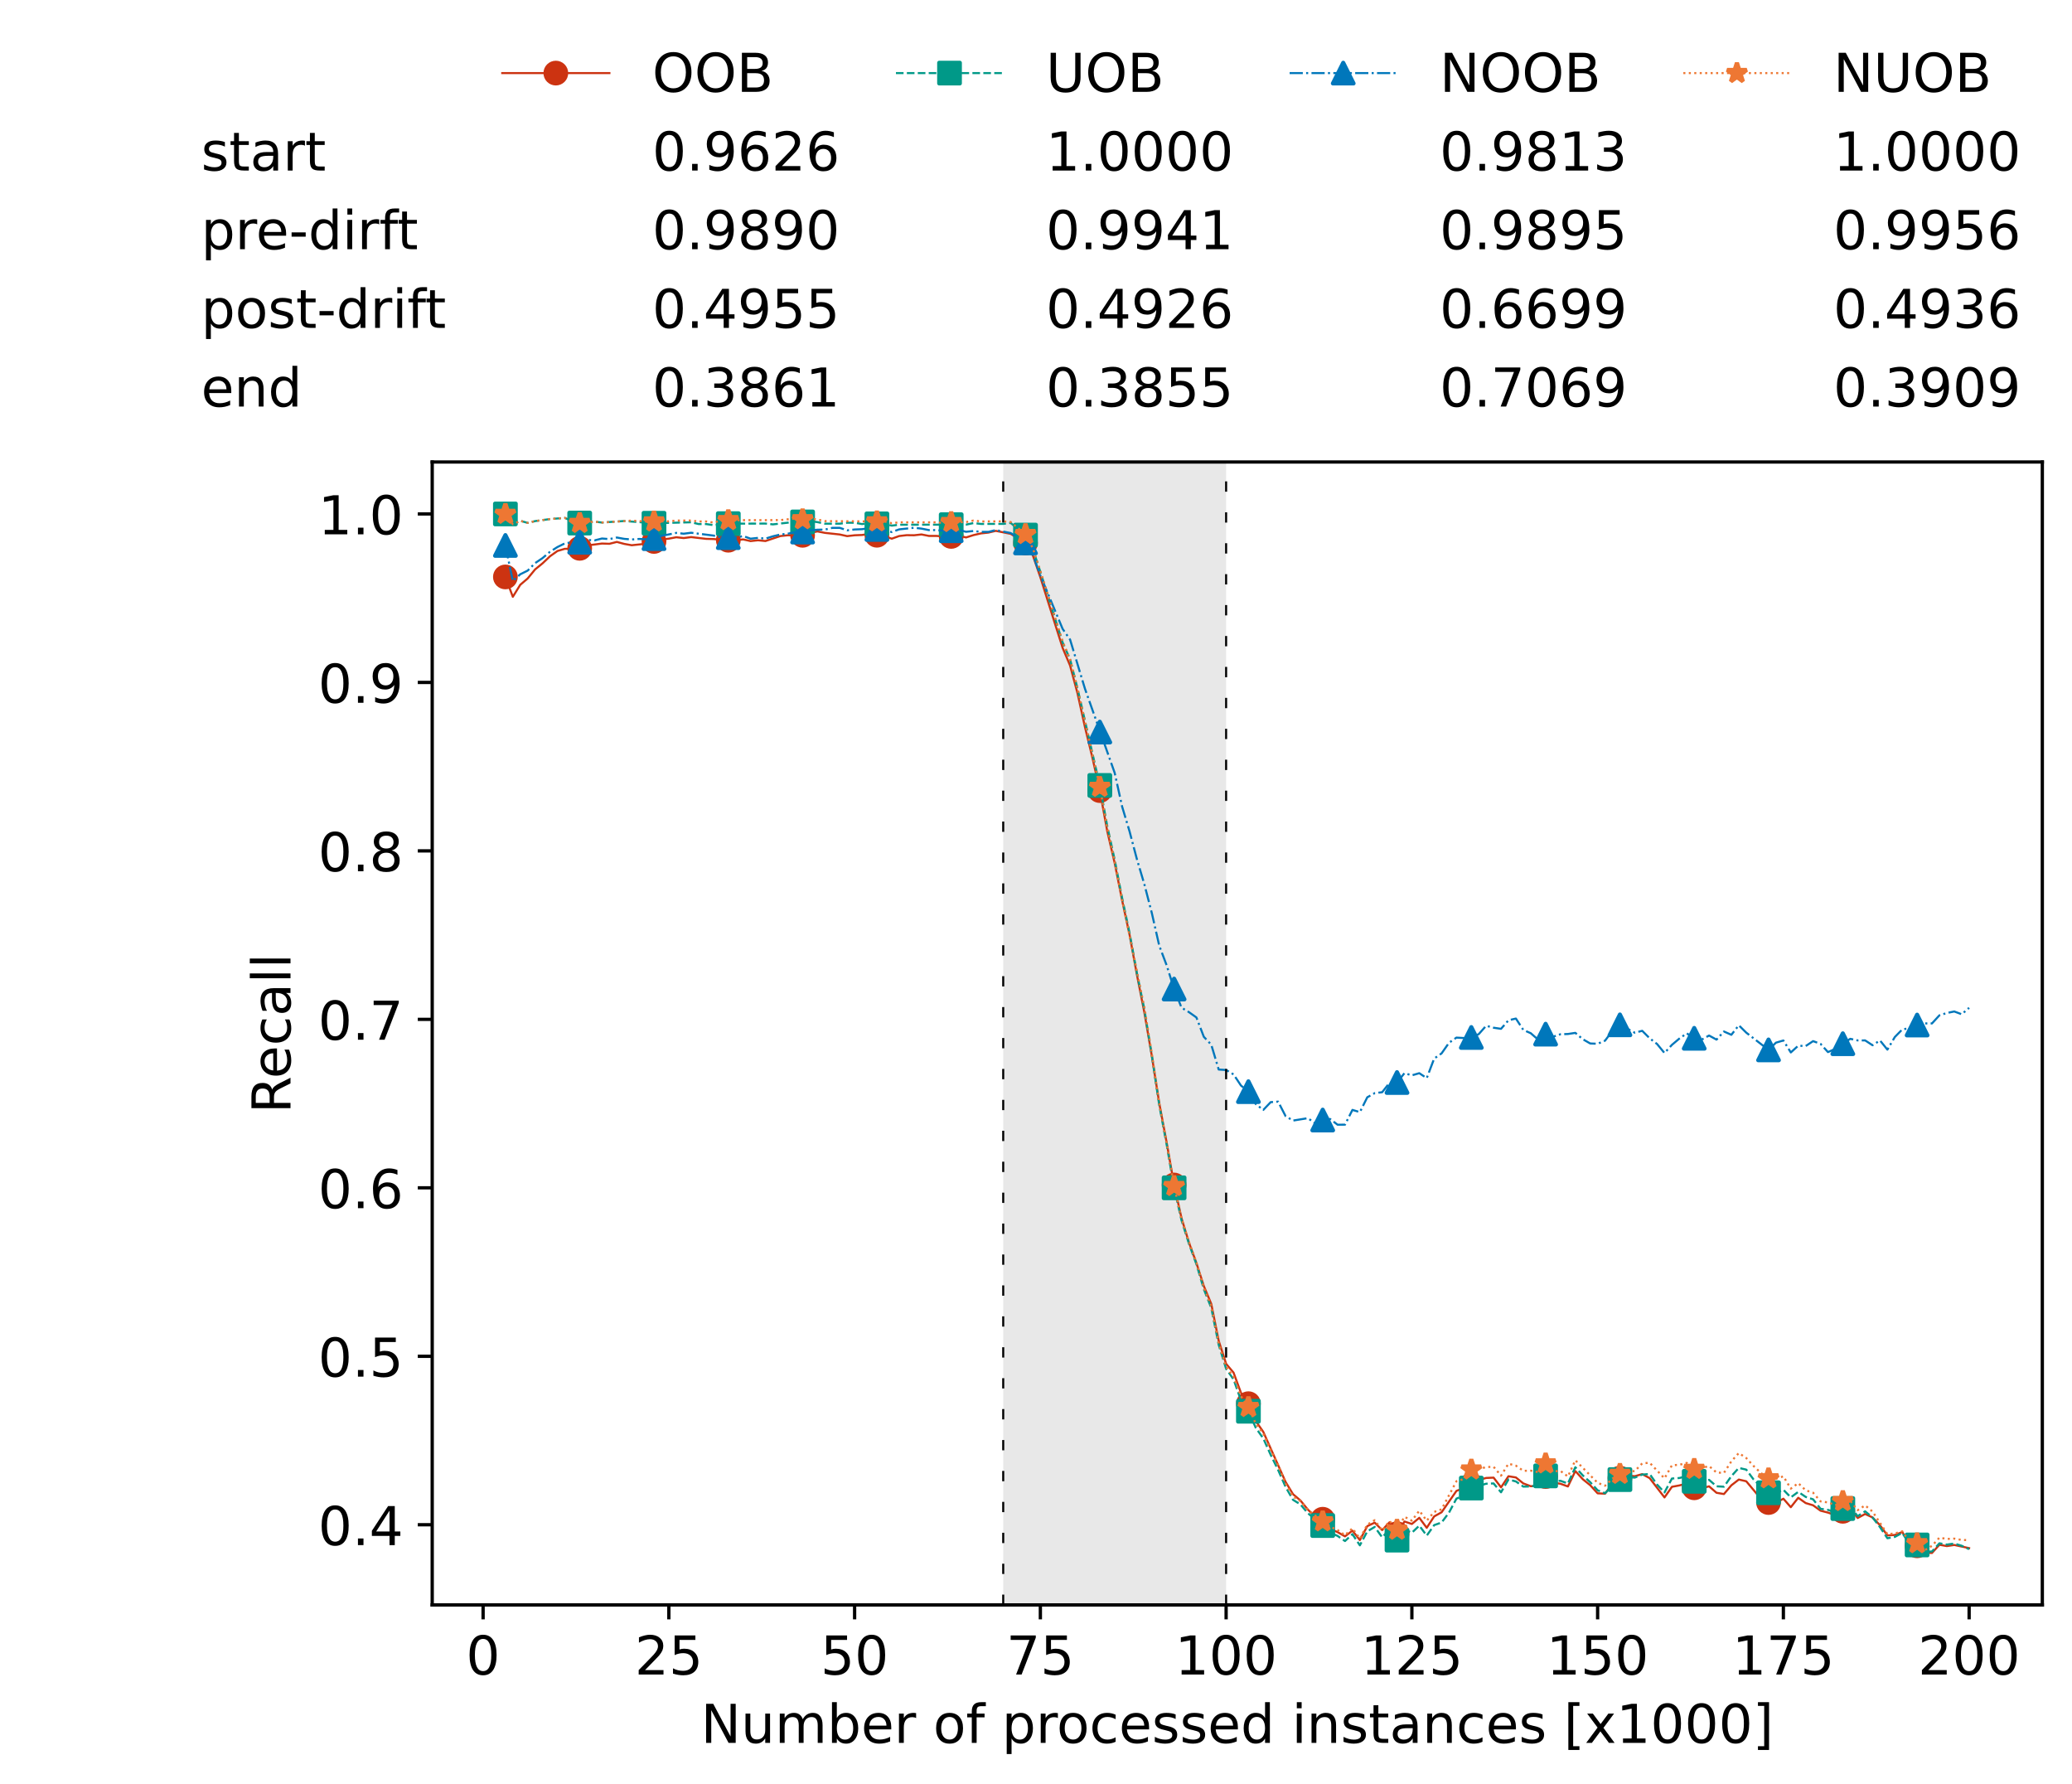 <?xml version="1.0" encoding="utf-8" standalone="no"?>
<!DOCTYPE svg PUBLIC "-//W3C//DTD SVG 1.1//EN"
  "http://www.w3.org/Graphics/SVG/1.1/DTD/svg11.dtd">
<!-- Created with matplotlib (https://matplotlib.org/) -->
<svg height="432.615pt" version="1.1" viewBox="0 0 502.65 432.615" width="502.65pt" xmlns="http://www.w3.org/2000/svg" xmlns:xlink="http://www.w3.org/1999/xlink">
 <defs>
  <style type="text/css">*{stroke-linecap:butt;stroke-linejoin:round;}</style>
 </defs>
 <g id="figure_1">
  <g id="patch_1">
   <path d="M 0 432.615 
L 502.65 432.615 
L 502.65 0 
L 0 0 
z
" style="fill:#ffffff;"/>
  </g>
  <g id="axes_1">
   <g id="patch_2">
    <path d="M 104.85 389.252 
L 495.45 389.252 
L 495.45 112.052 
L 104.85 112.052 
z
" style="fill:#ffffff;"/>
   </g>
   <g id="patch_3">
    <path clip-path="url(#p914bb6e11d)" d="M 297.446 389.252 
L 297.446 112.052 
L 243.372 112.052 
L 243.372 389.252 
z
" style="fill:#d3d3d3;opacity:0.5;"/>
   </g>
   <g id="matplotlib.axis_1">
    <g id="xtick_1">
     <g id="line2d_1">
      <defs>
       <path d="M 0 0 
L 0 3.5 
" id="m480f386a7f" style="stroke:#000000;stroke-width:0.8;"/>
      </defs>
      <g>
       <use style="stroke:#000000;stroke-width:0.8;" x="117.197" xlink:href="#m480f386a7f" y="389.252"/>
      </g>
     </g>
     <g id="text_1">
      <!-- 0 -->
      <g transform="translate(113.061 406.13)scale(0.13 -0.13)">
       <defs>
        <path d="M 31.781 66.406 
Q 24.172 66.406 20.328 58.906 
Q 16.5 51.422 16.5 36.375 
Q 16.5 21.391 20.328 13.891 
Q 24.172 6.391 31.781 6.391 
Q 39.453 6.391 43.281 13.891 
Q 47.125 21.391 47.125 36.375 
Q 47.125 51.422 43.281 58.906 
Q 39.453 66.406 31.781 66.406 
z
M 31.781 74.219 
Q 44.047 74.219 50.516 64.516 
Q 56.984 54.828 56.984 36.375 
Q 56.984 17.969 50.516 8.266 
Q 44.047 -1.422 31.781 -1.422 
Q 19.531 -1.422 13.062 8.266 
Q 6.594 17.969 6.594 36.375 
Q 6.594 54.828 13.062 64.516 
Q 19.531 74.219 31.781 74.219 
z
" id="DejaVuSans-48"/>
       </defs>
       <use xlink:href="#DejaVuSans-48"/>
      </g>
     </g>
    </g>
    <g id="xtick_2">
     <g id="line2d_2">
      <g>
       <use style="stroke:#000000;stroke-width:0.8;" x="162.259" xlink:href="#m480f386a7f" y="389.252"/>
      </g>
     </g>
     <g id="text_2">
      <!-- 25 -->
      <g transform="translate(153.988 406.13)scale(0.13 -0.13)">
       <defs>
        <path d="M 19.188 8.297 
L 53.609 8.297 
L 53.609 0 
L 7.328 0 
L 7.328 8.297 
Q 12.938 14.109 22.625 23.891 
Q 32.328 33.688 34.812 36.531 
Q 39.547 41.844 41.422 45.531 
Q 43.312 49.219 43.312 52.781 
Q 43.312 58.594 39.234 62.25 
Q 35.156 65.922 28.609 65.922 
Q 23.969 65.922 18.812 64.312 
Q 13.672 62.703 7.812 59.422 
L 7.812 69.391 
Q 13.766 71.781 18.938 73 
Q 24.125 74.219 28.422 74.219 
Q 39.75 74.219 46.484 68.547 
Q 53.219 62.891 53.219 53.422 
Q 53.219 48.922 51.531 44.891 
Q 49.859 40.875 45.406 35.406 
Q 44.188 33.984 37.641 27.219 
Q 31.109 20.453 19.188 8.297 
z
" id="DejaVuSans-50"/>
        <path d="M 10.797 72.906 
L 49.516 72.906 
L 49.516 64.594 
L 19.828 64.594 
L 19.828 46.734 
Q 21.969 47.469 24.109 47.828 
Q 26.266 48.188 28.422 48.188 
Q 40.625 48.188 47.75 41.5 
Q 54.891 34.812 54.891 23.391 
Q 54.891 11.625 47.562 5.094 
Q 40.234 -1.422 26.906 -1.422 
Q 22.312 -1.422 17.547 -0.641 
Q 12.797 0.141 7.719 1.703 
L 7.719 11.625 
Q 12.109 9.234 16.797 8.062 
Q 21.484 6.891 26.703 6.891 
Q 35.156 6.891 40.078 11.328 
Q 45.016 15.766 45.016 23.391 
Q 45.016 31 40.078 35.438 
Q 35.156 39.891 26.703 39.891 
Q 22.75 39.891 18.812 39.016 
Q 14.891 38.141 10.797 36.281 
z
" id="DejaVuSans-53"/>
       </defs>
       <use xlink:href="#DejaVuSans-50"/>
       <use x="63.623" xlink:href="#DejaVuSans-53"/>
      </g>
     </g>
    </g>
    <g id="xtick_3">
     <g id="line2d_3">
      <g>
       <use style="stroke:#000000;stroke-width:0.8;" x="207.322" xlink:href="#m480f386a7f" y="389.252"/>
      </g>
     </g>
     <g id="text_3">
      <!-- 50 -->
      <g transform="translate(199.05 406.13)scale(0.13 -0.13)">
       <use xlink:href="#DejaVuSans-53"/>
       <use x="63.623" xlink:href="#DejaVuSans-48"/>
      </g>
     </g>
    </g>
    <g id="xtick_4">
     <g id="line2d_4">
      <g>
       <use style="stroke:#000000;stroke-width:0.8;" x="252.384" xlink:href="#m480f386a7f" y="389.252"/>
      </g>
     </g>
     <g id="text_4">
      <!-- 75 -->
      <g transform="translate(244.113 406.13)scale(0.13 -0.13)">
       <defs>
        <path d="M 8.203 72.906 
L 55.078 72.906 
L 55.078 68.703 
L 28.609 0 
L 18.312 0 
L 43.219 64.594 
L 8.203 64.594 
z
" id="DejaVuSans-55"/>
       </defs>
       <use xlink:href="#DejaVuSans-55"/>
       <use x="63.623" xlink:href="#DejaVuSans-53"/>
      </g>
     </g>
    </g>
    <g id="xtick_5">
     <g id="line2d_5">
      <g>
       <use style="stroke:#000000;stroke-width:0.8;" x="297.446" xlink:href="#m480f386a7f" y="389.252"/>
      </g>
     </g>
     <g id="text_5">
      <!-- 100 -->
      <g transform="translate(285.039 406.13)scale(0.13 -0.13)">
       <defs>
        <path d="M 12.406 8.297 
L 28.516 8.297 
L 28.516 63.922 
L 10.984 60.406 
L 10.984 69.391 
L 28.422 72.906 
L 38.281 72.906 
L 38.281 8.297 
L 54.391 8.297 
L 54.391 0 
L 12.406 0 
z
" id="DejaVuSans-49"/>
       </defs>
       <use xlink:href="#DejaVuSans-49"/>
       <use x="63.623" xlink:href="#DejaVuSans-48"/>
       <use x="127.246" xlink:href="#DejaVuSans-48"/>
      </g>
     </g>
    </g>
    <g id="xtick_6">
     <g id="line2d_6">
      <g>
       <use style="stroke:#000000;stroke-width:0.8;" x="342.509" xlink:href="#m480f386a7f" y="389.252"/>
      </g>
     </g>
     <g id="text_6">
      <!-- 125 -->
      <g transform="translate(330.102 406.13)scale(0.13 -0.13)">
       <use xlink:href="#DejaVuSans-49"/>
       <use x="63.623" xlink:href="#DejaVuSans-50"/>
       <use x="127.246" xlink:href="#DejaVuSans-53"/>
      </g>
     </g>
    </g>
    <g id="xtick_7">
     <g id="line2d_7">
      <g>
       <use style="stroke:#000000;stroke-width:0.8;" x="387.571" xlink:href="#m480f386a7f" y="389.252"/>
      </g>
     </g>
     <g id="text_7">
      <!-- 150 -->
      <g transform="translate(375.164 406.13)scale(0.13 -0.13)">
       <use xlink:href="#DejaVuSans-49"/>
       <use x="63.623" xlink:href="#DejaVuSans-53"/>
       <use x="127.246" xlink:href="#DejaVuSans-48"/>
      </g>
     </g>
    </g>
    <g id="xtick_8">
     <g id="line2d_8">
      <g>
       <use style="stroke:#000000;stroke-width:0.8;" x="432.633" xlink:href="#m480f386a7f" y="389.252"/>
      </g>
     </g>
     <g id="text_8">
      <!-- 175 -->
      <g transform="translate(420.226 406.13)scale(0.13 -0.13)">
       <use xlink:href="#DejaVuSans-49"/>
       <use x="63.623" xlink:href="#DejaVuSans-55"/>
       <use x="127.246" xlink:href="#DejaVuSans-53"/>
      </g>
     </g>
    </g>
    <g id="xtick_9">
     <g id="line2d_9">
      <g>
       <use style="stroke:#000000;stroke-width:0.8;" x="477.695" xlink:href="#m480f386a7f" y="389.252"/>
      </g>
     </g>
     <g id="text_9">
      <!-- 200 -->
      <g transform="translate(465.289 406.13)scale(0.13 -0.13)">
       <use xlink:href="#DejaVuSans-50"/>
       <use x="63.623" xlink:href="#DejaVuSans-48"/>
       <use x="127.246" xlink:href="#DejaVuSans-48"/>
      </g>
     </g>
    </g>
    <g id="text_10">
     <!-- Number of processed instances [x1000] -->
     <g transform="translate(170.025 422.711)scale(0.13 -0.13)">
      <defs>
       <path d="M 9.812 72.906 
L 23.094 72.906 
L 55.422 11.922 
L 55.422 72.906 
L 64.984 72.906 
L 64.984 0 
L 51.703 0 
L 19.391 60.984 
L 19.391 0 
L 9.812 0 
z
" id="DejaVuSans-78"/>
       <path d="M 8.5 21.578 
L 8.5 54.688 
L 17.484 54.688 
L 17.484 21.922 
Q 17.484 14.156 20.5 10.266 
Q 23.531 6.391 29.594 6.391 
Q 36.859 6.391 41.078 11.031 
Q 45.312 15.672 45.312 23.688 
L 45.312 54.688 
L 54.297 54.688 
L 54.297 0 
L 45.312 0 
L 45.312 8.406 
Q 42.047 3.422 37.719 1 
Q 33.406 -1.422 27.688 -1.422 
Q 18.266 -1.422 13.375 4.438 
Q 8.5 10.297 8.5 21.578 
z
M 31.109 56 
z
" id="DejaVuSans-117"/>
       <path d="M 52 44.188 
Q 55.375 50.25 60.062 53.125 
Q 64.75 56 71.094 56 
Q 79.641 56 84.281 50.016 
Q 88.922 44.047 88.922 33.016 
L 88.922 0 
L 79.891 0 
L 79.891 32.719 
Q 79.891 40.578 77.094 44.375 
Q 74.312 48.188 68.609 48.188 
Q 61.625 48.188 57.562 43.547 
Q 53.516 38.922 53.516 30.906 
L 53.516 0 
L 44.484 0 
L 44.484 32.719 
Q 44.484 40.625 41.703 44.406 
Q 38.922 48.188 33.109 48.188 
Q 26.219 48.188 22.156 43.531 
Q 18.109 38.875 18.109 30.906 
L 18.109 0 
L 9.078 0 
L 9.078 54.688 
L 18.109 54.688 
L 18.109 46.188 
Q 21.188 51.219 25.484 53.609 
Q 29.781 56 35.688 56 
Q 41.656 56 45.828 52.969 
Q 50 49.953 52 44.188 
z
" id="DejaVuSans-109"/>
       <path d="M 48.688 27.297 
Q 48.688 37.203 44.609 42.844 
Q 40.531 48.484 33.406 48.484 
Q 26.266 48.484 22.188 42.844 
Q 18.109 37.203 18.109 27.297 
Q 18.109 17.391 22.188 11.75 
Q 26.266 6.109 33.406 6.109 
Q 40.531 6.109 44.609 11.75 
Q 48.688 17.391 48.688 27.297 
z
M 18.109 46.391 
Q 20.953 51.266 25.266 53.625 
Q 29.594 56 35.594 56 
Q 45.562 56 51.781 48.094 
Q 58.016 40.188 58.016 27.297 
Q 58.016 14.406 51.781 6.484 
Q 45.562 -1.422 35.594 -1.422 
Q 29.594 -1.422 25.266 0.953 
Q 20.953 3.328 18.109 8.203 
L 18.109 0 
L 9.078 0 
L 9.078 75.984 
L 18.109 75.984 
z
" id="DejaVuSans-98"/>
       <path d="M 56.203 29.594 
L 56.203 25.203 
L 14.891 25.203 
Q 15.484 15.922 20.484 11.062 
Q 25.484 6.203 34.422 6.203 
Q 39.594 6.203 44.453 7.469 
Q 49.312 8.734 54.109 11.281 
L 54.109 2.781 
Q 49.266 0.734 44.188 -0.344 
Q 39.109 -1.422 33.891 -1.422 
Q 20.797 -1.422 13.156 6.188 
Q 5.516 13.812 5.516 26.812 
Q 5.516 40.234 12.766 48.109 
Q 20.016 56 32.328 56 
Q 43.359 56 49.781 48.891 
Q 56.203 41.797 56.203 29.594 
z
M 47.219 32.234 
Q 47.125 39.594 43.094 43.984 
Q 39.062 48.391 32.422 48.391 
Q 24.906 48.391 20.391 44.141 
Q 15.875 39.891 15.188 32.172 
z
" id="DejaVuSans-101"/>
       <path d="M 41.109 46.297 
Q 39.594 47.172 37.812 47.578 
Q 36.031 48 33.891 48 
Q 26.266 48 22.188 43.047 
Q 18.109 38.094 18.109 28.812 
L 18.109 0 
L 9.078 0 
L 9.078 54.688 
L 18.109 54.688 
L 18.109 46.188 
Q 20.953 51.172 25.484 53.578 
Q 30.031 56 36.531 56 
Q 37.453 56 38.578 55.875 
Q 39.703 55.766 41.062 55.516 
z
" id="DejaVuSans-114"/>
       <path id="DejaVuSans-32"/>
       <path d="M 30.609 48.391 
Q 23.391 48.391 19.188 42.75 
Q 14.984 37.109 14.984 27.297 
Q 14.984 17.484 19.156 11.844 
Q 23.344 6.203 30.609 6.203 
Q 37.797 6.203 41.984 11.859 
Q 46.188 17.531 46.188 27.297 
Q 46.188 37.016 41.984 42.703 
Q 37.797 48.391 30.609 48.391 
z
M 30.609 56 
Q 42.328 56 49.016 48.375 
Q 55.719 40.766 55.719 27.297 
Q 55.719 13.875 49.016 6.219 
Q 42.328 -1.422 30.609 -1.422 
Q 18.844 -1.422 12.172 6.219 
Q 5.516 13.875 5.516 27.297 
Q 5.516 40.766 12.172 48.375 
Q 18.844 56 30.609 56 
z
" id="DejaVuSans-111"/>
       <path d="M 37.109 75.984 
L 37.109 68.5 
L 28.516 68.5 
Q 23.688 68.5 21.797 66.547 
Q 19.922 64.594 19.922 59.516 
L 19.922 54.688 
L 34.719 54.688 
L 34.719 47.703 
L 19.922 47.703 
L 19.922 0 
L 10.891 0 
L 10.891 47.703 
L 2.297 47.703 
L 2.297 54.688 
L 10.891 54.688 
L 10.891 58.5 
Q 10.891 67.625 15.141 71.797 
Q 19.391 75.984 28.609 75.984 
z
" id="DejaVuSans-102"/>
       <path d="M 18.109 8.203 
L 18.109 -20.797 
L 9.078 -20.797 
L 9.078 54.688 
L 18.109 54.688 
L 18.109 46.391 
Q 20.953 51.266 25.266 53.625 
Q 29.594 56 35.594 56 
Q 45.562 56 51.781 48.094 
Q 58.016 40.188 58.016 27.297 
Q 58.016 14.406 51.781 6.484 
Q 45.562 -1.422 35.594 -1.422 
Q 29.594 -1.422 25.266 0.953 
Q 20.953 3.328 18.109 8.203 
z
M 48.688 27.297 
Q 48.688 37.203 44.609 42.844 
Q 40.531 48.484 33.406 48.484 
Q 26.266 48.484 22.188 42.844 
Q 18.109 37.203 18.109 27.297 
Q 18.109 17.391 22.188 11.75 
Q 26.266 6.109 33.406 6.109 
Q 40.531 6.109 44.609 11.75 
Q 48.688 17.391 48.688 27.297 
z
" id="DejaVuSans-112"/>
       <path d="M 48.781 52.594 
L 48.781 44.188 
Q 44.969 46.297 41.141 47.344 
Q 37.312 48.391 33.406 48.391 
Q 24.656 48.391 19.812 42.844 
Q 14.984 37.312 14.984 27.297 
Q 14.984 17.281 19.812 11.734 
Q 24.656 6.203 33.406 6.203 
Q 37.312 6.203 41.141 7.25 
Q 44.969 8.297 48.781 10.406 
L 48.781 2.094 
Q 45.016 0.344 40.984 -0.531 
Q 36.969 -1.422 32.422 -1.422 
Q 20.062 -1.422 12.781 6.344 
Q 5.516 14.109 5.516 27.297 
Q 5.516 40.672 12.859 48.328 
Q 20.219 56 33.016 56 
Q 37.156 56 41.109 55.141 
Q 45.062 54.297 48.781 52.594 
z
" id="DejaVuSans-99"/>
       <path d="M 44.281 53.078 
L 44.281 44.578 
Q 40.484 46.531 36.375 47.5 
Q 32.281 48.484 27.875 48.484 
Q 21.188 48.484 17.844 46.438 
Q 14.5 44.391 14.5 40.281 
Q 14.5 37.156 16.891 35.375 
Q 19.281 33.594 26.516 31.984 
L 29.594 31.297 
Q 39.156 29.25 43.188 25.516 
Q 47.219 21.781 47.219 15.094 
Q 47.219 7.469 41.188 3.016 
Q 35.156 -1.422 24.609 -1.422 
Q 20.219 -1.422 15.453 -0.562 
Q 10.688 0.297 5.422 2 
L 5.422 11.281 
Q 10.406 8.688 15.234 7.391 
Q 20.062 6.109 24.812 6.109 
Q 31.156 6.109 34.562 8.281 
Q 37.984 10.453 37.984 14.406 
Q 37.984 18.062 35.516 20.016 
Q 33.062 21.969 24.703 23.781 
L 21.578 24.516 
Q 13.234 26.266 9.516 29.906 
Q 5.812 33.547 5.812 39.891 
Q 5.812 47.609 11.281 51.797 
Q 16.75 56 26.812 56 
Q 31.781 56 36.172 55.266 
Q 40.578 54.547 44.281 53.078 
z
" id="DejaVuSans-115"/>
       <path d="M 45.406 46.391 
L 45.406 75.984 
L 54.391 75.984 
L 54.391 0 
L 45.406 0 
L 45.406 8.203 
Q 42.578 3.328 38.25 0.953 
Q 33.938 -1.422 27.875 -1.422 
Q 17.969 -1.422 11.734 6.484 
Q 5.516 14.406 5.516 27.297 
Q 5.516 40.188 11.734 48.094 
Q 17.969 56 27.875 56 
Q 33.938 56 38.25 53.625 
Q 42.578 51.266 45.406 46.391 
z
M 14.797 27.297 
Q 14.797 17.391 18.875 11.75 
Q 22.953 6.109 30.078 6.109 
Q 37.203 6.109 41.297 11.75 
Q 45.406 17.391 45.406 27.297 
Q 45.406 37.203 41.297 42.844 
Q 37.203 48.484 30.078 48.484 
Q 22.953 48.484 18.875 42.844 
Q 14.797 37.203 14.797 27.297 
z
" id="DejaVuSans-100"/>
       <path d="M 9.422 54.688 
L 18.406 54.688 
L 18.406 0 
L 9.422 0 
z
M 9.422 75.984 
L 18.406 75.984 
L 18.406 64.594 
L 9.422 64.594 
z
" id="DejaVuSans-105"/>
       <path d="M 54.891 33.016 
L 54.891 0 
L 45.906 0 
L 45.906 32.719 
Q 45.906 40.484 42.875 44.328 
Q 39.844 48.188 33.797 48.188 
Q 26.516 48.188 22.312 43.547 
Q 18.109 38.922 18.109 30.906 
L 18.109 0 
L 9.078 0 
L 9.078 54.688 
L 18.109 54.688 
L 18.109 46.188 
Q 21.344 51.125 25.703 53.562 
Q 30.078 56 35.797 56 
Q 45.219 56 50.047 50.172 
Q 54.891 44.344 54.891 33.016 
z
" id="DejaVuSans-110"/>
       <path d="M 18.312 70.219 
L 18.312 54.688 
L 36.812 54.688 
L 36.812 47.703 
L 18.312 47.703 
L 18.312 18.016 
Q 18.312 11.328 20.141 9.422 
Q 21.969 7.516 27.594 7.516 
L 36.812 7.516 
L 36.812 0 
L 27.594 0 
Q 17.188 0 13.234 3.875 
Q 9.281 7.766 9.281 18.016 
L 9.281 47.703 
L 2.688 47.703 
L 2.688 54.688 
L 9.281 54.688 
L 9.281 70.219 
z
" id="DejaVuSans-116"/>
       <path d="M 34.281 27.484 
Q 23.391 27.484 19.188 25 
Q 14.984 22.516 14.984 16.5 
Q 14.984 11.719 18.141 8.906 
Q 21.297 6.109 26.703 6.109 
Q 34.188 6.109 38.703 11.406 
Q 43.219 16.703 43.219 25.484 
L 43.219 27.484 
z
M 52.203 31.203 
L 52.203 0 
L 43.219 0 
L 43.219 8.297 
Q 40.141 3.328 35.547 0.953 
Q 30.953 -1.422 24.312 -1.422 
Q 15.922 -1.422 10.953 3.297 
Q 6 8.016 6 15.922 
Q 6 25.141 12.172 29.828 
Q 18.359 34.516 30.609 34.516 
L 43.219 34.516 
L 43.219 35.406 
Q 43.219 41.609 39.141 45 
Q 35.062 48.391 27.688 48.391 
Q 23 48.391 18.547 47.266 
Q 14.109 46.141 10.016 43.891 
L 10.016 52.203 
Q 14.938 54.109 19.578 55.047 
Q 24.219 56 28.609 56 
Q 40.484 56 46.344 49.844 
Q 52.203 43.703 52.203 31.203 
z
" id="DejaVuSans-97"/>
       <path d="M 8.594 75.984 
L 29.297 75.984 
L 29.297 69 
L 17.578 69 
L 17.578 -6.203 
L 29.297 -6.203 
L 29.297 -13.188 
L 8.594 -13.188 
z
" id="DejaVuSans-91"/>
       <path d="M 54.891 54.688 
L 35.109 28.078 
L 55.906 0 
L 45.312 0 
L 29.391 21.484 
L 13.484 0 
L 2.875 0 
L 24.125 28.609 
L 4.688 54.688 
L 15.281 54.688 
L 29.781 35.203 
L 44.281 54.688 
z
" id="DejaVuSans-120"/>
       <path d="M 30.422 75.984 
L 30.422 -13.188 
L 9.719 -13.188 
L 9.719 -6.203 
L 21.391 -6.203 
L 21.391 69 
L 9.719 69 
L 9.719 75.984 
z
" id="DejaVuSans-93"/>
      </defs>
      <use xlink:href="#DejaVuSans-78"/>
      <use x="74.805" xlink:href="#DejaVuSans-117"/>
      <use x="138.184" xlink:href="#DejaVuSans-109"/>
      <use x="235.596" xlink:href="#DejaVuSans-98"/>
      <use x="299.072" xlink:href="#DejaVuSans-101"/>
      <use x="360.596" xlink:href="#DejaVuSans-114"/>
      <use x="401.709" xlink:href="#DejaVuSans-32"/>
      <use x="433.496" xlink:href="#DejaVuSans-111"/>
      <use x="494.678" xlink:href="#DejaVuSans-102"/>
      <use x="529.883" xlink:href="#DejaVuSans-32"/>
      <use x="561.67" xlink:href="#DejaVuSans-112"/>
      <use x="625.146" xlink:href="#DejaVuSans-114"/>
      <use x="664.01" xlink:href="#DejaVuSans-111"/>
      <use x="725.191" xlink:href="#DejaVuSans-99"/>
      <use x="780.172" xlink:href="#DejaVuSans-101"/>
      <use x="841.695" xlink:href="#DejaVuSans-115"/>
      <use x="893.795" xlink:href="#DejaVuSans-115"/>
      <use x="945.895" xlink:href="#DejaVuSans-101"/>
      <use x="1007.418" xlink:href="#DejaVuSans-100"/>
      <use x="1070.895" xlink:href="#DejaVuSans-32"/>
      <use x="1102.682" xlink:href="#DejaVuSans-105"/>
      <use x="1130.465" xlink:href="#DejaVuSans-110"/>
      <use x="1193.844" xlink:href="#DejaVuSans-115"/>
      <use x="1245.943" xlink:href="#DejaVuSans-116"/>
      <use x="1285.152" xlink:href="#DejaVuSans-97"/>
      <use x="1346.432" xlink:href="#DejaVuSans-110"/>
      <use x="1409.811" xlink:href="#DejaVuSans-99"/>
      <use x="1464.791" xlink:href="#DejaVuSans-101"/>
      <use x="1526.314" xlink:href="#DejaVuSans-115"/>
      <use x="1578.414" xlink:href="#DejaVuSans-32"/>
      <use x="1610.201" xlink:href="#DejaVuSans-91"/>
      <use x="1649.215" xlink:href="#DejaVuSans-120"/>
      <use x="1708.395" xlink:href="#DejaVuSans-49"/>
      <use x="1772.018" xlink:href="#DejaVuSans-48"/>
      <use x="1835.641" xlink:href="#DejaVuSans-48"/>
      <use x="1899.264" xlink:href="#DejaVuSans-48"/>
      <use x="1962.887" xlink:href="#DejaVuSans-93"/>
     </g>
    </g>
   </g>
   <g id="matplotlib.axis_2">
    <g id="ytick_1">
     <g id="line2d_10">
      <defs>
       <path d="M 0 0 
L -3.5 0 
" id="m810c54fce4" style="stroke:#000000;stroke-width:0.8;"/>
      </defs>
      <g>
       <use style="stroke:#000000;stroke-width:0.8;" x="104.85" xlink:href="#m810c54fce4" y="369.805"/>
      </g>
     </g>
     <g id="text_11">
      <!-- 0.4 -->
      <g transform="translate(77.176 374.744)scale(0.13 -0.13)">
       <defs>
        <path d="M 10.688 12.406 
L 21 12.406 
L 21 0 
L 10.688 0 
z
" id="DejaVuSans-46"/>
        <path d="M 37.797 64.312 
L 12.891 25.391 
L 37.797 25.391 
z
M 35.203 72.906 
L 47.609 72.906 
L 47.609 25.391 
L 58.016 25.391 
L 58.016 17.188 
L 47.609 17.188 
L 47.609 0 
L 37.797 0 
L 37.797 17.188 
L 4.891 17.188 
L 4.891 26.703 
z
" id="DejaVuSans-52"/>
       </defs>
       <use xlink:href="#DejaVuSans-48"/>
       <use x="63.623" xlink:href="#DejaVuSans-46"/>
       <use x="95.41" xlink:href="#DejaVuSans-52"/>
      </g>
     </g>
    </g>
    <g id="ytick_2">
     <g id="line2d_11">
      <g>
       <use style="stroke:#000000;stroke-width:0.8;" x="104.85" xlink:href="#m810c54fce4" y="328.946"/>
      </g>
     </g>
     <g id="text_12">
      <!-- 0.5 -->
      <g transform="translate(77.176 333.885)scale(0.13 -0.13)">
       <use xlink:href="#DejaVuSans-48"/>
       <use x="63.623" xlink:href="#DejaVuSans-46"/>
       <use x="95.41" xlink:href="#DejaVuSans-53"/>
      </g>
     </g>
    </g>
    <g id="ytick_3">
     <g id="line2d_12">
      <g>
       <use style="stroke:#000000;stroke-width:0.8;" x="104.85" xlink:href="#m810c54fce4" y="288.087"/>
      </g>
     </g>
     <g id="text_13">
      <!-- 0.6 -->
      <g transform="translate(77.176 293.026)scale(0.13 -0.13)">
       <defs>
        <path d="M 33.016 40.375 
Q 26.375 40.375 22.484 35.828 
Q 18.609 31.297 18.609 23.391 
Q 18.609 15.531 22.484 10.953 
Q 26.375 6.391 33.016 6.391 
Q 39.656 6.391 43.531 10.953 
Q 47.406 15.531 47.406 23.391 
Q 47.406 31.297 43.531 35.828 
Q 39.656 40.375 33.016 40.375 
z
M 52.594 71.297 
L 52.594 62.312 
Q 48.875 64.062 45.094 64.984 
Q 41.312 65.922 37.594 65.922 
Q 27.828 65.922 22.672 59.328 
Q 17.531 52.734 16.797 39.406 
Q 19.672 43.656 24.016 45.922 
Q 28.375 48.188 33.594 48.188 
Q 44.578 48.188 50.953 41.516 
Q 57.328 34.859 57.328 23.391 
Q 57.328 12.156 50.688 5.359 
Q 44.047 -1.422 33.016 -1.422 
Q 20.359 -1.422 13.672 8.266 
Q 6.984 17.969 6.984 36.375 
Q 6.984 53.656 15.188 63.938 
Q 23.391 74.219 37.203 74.219 
Q 40.922 74.219 44.703 73.484 
Q 48.484 72.75 52.594 71.297 
z
" id="DejaVuSans-54"/>
       </defs>
       <use xlink:href="#DejaVuSans-48"/>
       <use x="63.623" xlink:href="#DejaVuSans-46"/>
       <use x="95.41" xlink:href="#DejaVuSans-54"/>
      </g>
     </g>
    </g>
    <g id="ytick_4">
     <g id="line2d_13">
      <g>
       <use style="stroke:#000000;stroke-width:0.8;" x="104.85" xlink:href="#m810c54fce4" y="247.229"/>
      </g>
     </g>
     <g id="text_14">
      <!-- 0.7 -->
      <g transform="translate(77.176 252.168)scale(0.13 -0.13)">
       <use xlink:href="#DejaVuSans-48"/>
       <use x="63.623" xlink:href="#DejaVuSans-46"/>
       <use x="95.41" xlink:href="#DejaVuSans-55"/>
      </g>
     </g>
    </g>
    <g id="ytick_5">
     <g id="line2d_14">
      <g>
       <use style="stroke:#000000;stroke-width:0.8;" x="104.85" xlink:href="#m810c54fce4" y="206.37"/>
      </g>
     </g>
     <g id="text_15">
      <!-- 0.8 -->
      <g transform="translate(77.176 211.309)scale(0.13 -0.13)">
       <defs>
        <path d="M 31.781 34.625 
Q 24.75 34.625 20.719 30.859 
Q 16.703 27.094 16.703 20.516 
Q 16.703 13.922 20.719 10.156 
Q 24.75 6.391 31.781 6.391 
Q 38.812 6.391 42.859 10.172 
Q 46.922 13.969 46.922 20.516 
Q 46.922 27.094 42.891 30.859 
Q 38.875 34.625 31.781 34.625 
z
M 21.922 38.812 
Q 15.578 40.375 12.031 44.719 
Q 8.5 49.078 8.5 55.328 
Q 8.5 64.062 14.719 69.141 
Q 20.953 74.219 31.781 74.219 
Q 42.672 74.219 48.875 69.141 
Q 55.078 64.062 55.078 55.328 
Q 55.078 49.078 51.531 44.719 
Q 48 40.375 41.703 38.812 
Q 48.828 37.156 52.797 32.312 
Q 56.781 27.484 56.781 20.516 
Q 56.781 9.906 50.312 4.234 
Q 43.844 -1.422 31.781 -1.422 
Q 19.734 -1.422 13.25 4.234 
Q 6.781 9.906 6.781 20.516 
Q 6.781 27.484 10.781 32.312 
Q 14.797 37.156 21.922 38.812 
z
M 18.312 54.391 
Q 18.312 48.734 21.844 45.562 
Q 25.391 42.391 31.781 42.391 
Q 38.141 42.391 41.719 45.562 
Q 45.312 48.734 45.312 54.391 
Q 45.312 60.062 41.719 63.234 
Q 38.141 66.406 31.781 66.406 
Q 25.391 66.406 21.844 63.234 
Q 18.312 60.062 18.312 54.391 
z
" id="DejaVuSans-56"/>
       </defs>
       <use xlink:href="#DejaVuSans-48"/>
       <use x="63.623" xlink:href="#DejaVuSans-46"/>
       <use x="95.41" xlink:href="#DejaVuSans-56"/>
      </g>
     </g>
    </g>
    <g id="ytick_6">
     <g id="line2d_15">
      <g>
       <use style="stroke:#000000;stroke-width:0.8;" x="104.85" xlink:href="#m810c54fce4" y="165.511"/>
      </g>
     </g>
     <g id="text_16">
      <!-- 0.9 -->
      <g transform="translate(77.176 170.45)scale(0.13 -0.13)">
       <defs>
        <path d="M 10.984 1.516 
L 10.984 10.5 
Q 14.703 8.734 18.5 7.812 
Q 22.312 6.891 25.984 6.891 
Q 35.75 6.891 40.891 13.453 
Q 46.047 20.016 46.781 33.406 
Q 43.953 29.203 39.594 26.953 
Q 35.25 24.703 29.984 24.703 
Q 19.047 24.703 12.672 31.312 
Q 6.297 37.938 6.297 49.422 
Q 6.297 60.641 12.938 67.422 
Q 19.578 74.219 30.609 74.219 
Q 43.266 74.219 49.922 64.516 
Q 56.594 54.828 56.594 36.375 
Q 56.594 19.141 48.406 8.859 
Q 40.234 -1.422 26.422 -1.422 
Q 22.703 -1.422 18.891 -0.688 
Q 15.094 0.047 10.984 1.516 
z
M 30.609 32.422 
Q 37.25 32.422 41.125 36.953 
Q 45.016 41.5 45.016 49.422 
Q 45.016 57.281 41.125 61.844 
Q 37.25 66.406 30.609 66.406 
Q 23.969 66.406 20.094 61.844 
Q 16.219 57.281 16.219 49.422 
Q 16.219 41.5 20.094 36.953 
Q 23.969 32.422 30.609 32.422 
z
" id="DejaVuSans-57"/>
       </defs>
       <use xlink:href="#DejaVuSans-48"/>
       <use x="63.623" xlink:href="#DejaVuSans-46"/>
       <use x="95.41" xlink:href="#DejaVuSans-57"/>
      </g>
     </g>
    </g>
    <g id="ytick_7">
     <g id="line2d_16">
      <g>
       <use style="stroke:#000000;stroke-width:0.8;" x="104.85" xlink:href="#m810c54fce4" y="124.652"/>
      </g>
     </g>
     <g id="text_17">
      <!-- 1.0 -->
      <g transform="translate(77.176 129.591)scale(0.13 -0.13)">
       <use xlink:href="#DejaVuSans-49"/>
       <use x="63.623" xlink:href="#DejaVuSans-46"/>
       <use x="95.41" xlink:href="#DejaVuSans-48"/>
      </g>
     </g>
    </g>
    <g id="text_18">
     <!-- Recall -->
     <g transform="translate(70.472 270.044)rotate(-90)scale(0.13 -0.13)">
      <defs>
       <path d="M 44.391 34.188 
Q 47.562 33.109 50.562 29.594 
Q 53.562 26.078 56.594 19.922 
L 66.609 0 
L 56 0 
L 46.688 18.703 
Q 43.062 26.031 39.672 28.422 
Q 36.281 30.812 30.422 30.812 
L 19.672 30.812 
L 19.672 0 
L 9.812 0 
L 9.812 72.906 
L 32.078 72.906 
Q 44.578 72.906 50.734 67.672 
Q 56.891 62.453 56.891 51.906 
Q 56.891 45.016 53.688 40.469 
Q 50.484 35.938 44.391 34.188 
z
M 19.672 64.797 
L 19.672 38.922 
L 32.078 38.922 
Q 39.203 38.922 42.844 42.219 
Q 46.484 45.516 46.484 51.906 
Q 46.484 58.297 42.844 61.547 
Q 39.203 64.797 32.078 64.797 
z
" id="DejaVuSans-82"/>
       <path d="M 9.422 75.984 
L 18.406 75.984 
L 18.406 0 
L 9.422 0 
z
" id="DejaVuSans-108"/>
      </defs>
      <use xlink:href="#DejaVuSans-82"/>
      <use x="64.982" xlink:href="#DejaVuSans-101"/>
      <use x="126.506" xlink:href="#DejaVuSans-99"/>
      <use x="181.486" xlink:href="#DejaVuSans-97"/>
      <use x="242.766" xlink:href="#DejaVuSans-108"/>
      <use x="270.549" xlink:href="#DejaVuSans-108"/>
     </g>
    </g>
   </g>
   <g id="line2d_17"/>
   <g id="line2d_18"/>
   <g id="line2d_19"/>
   <g id="line2d_20"/>
   <g id="line2d_21"/>
   <g id="line2d_22">
    <path clip-path="url(#p914bb6e11d)" d="M 122.605 139.926 
L 124.407 144.746 
L 126.21 141.831 
L 128.012 140.297 
L 129.815 138.097 
L 131.617 136.63 
L 133.419 134.919 
L 135.222 133.635 
L 137.024 133.105 
L 138.827 133.129 
L 140.629 132.988 
L 142.432 132.293 
L 146.037 131.826 
L 147.839 131.887 
L 149.642 131.435 
L 151.444 131.918 
L 153.247 132.238 
L 156.852 131.867 
L 160.457 130.846 
L 162.259 130.64 
L 164.062 130.303 
L 165.864 130.496 
L 167.667 130.264 
L 171.272 130.686 
L 173.074 130.737 
L 176.679 131.023 
L 178.482 131.023 
L 180.284 130.826 
L 182.087 131.231 
L 183.889 131.037 
L 185.692 131.218 
L 189.297 130.014 
L 191.099 129.823 
L 194.704 129.831 
L 196.507 129.248 
L 198.309 128.886 
L 200.112 129.238 
L 203.717 129.631 
L 205.519 130.029 
L 207.322 129.822 
L 209.124 129.753 
L 210.927 129.48 
L 212.729 129.816 
L 214.532 130.02 
L 216.334 130.652 
L 218.137 130.007 
L 219.939 129.796 
L 221.742 129.82 
L 223.544 129.622 
L 225.347 129.98 
L 227.149 129.98 
L 228.952 130.111 
L 230.754 130.098 
L 232.557 129.91 
L 234.359 130.35 
L 236.162 129.782 
L 237.964 129.367 
L 239.767 129.175 
L 241.569 128.754 
L 245.174 129.47 
L 248.779 131.68 
L 250.581 134.765 
L 252.384 140.004 
L 255.989 151.461 
L 257.791 157.154 
L 259.594 161.426 
L 261.396 168.155 
L 263.199 176.327 
L 265.001 183.724 
L 266.804 191.743 
L 268.606 201.58 
L 270.409 209.312 
L 272.211 218.344 
L 274.014 226.66 
L 275.816 236.475 
L 277.619 245.601 
L 279.421 256.092 
L 281.224 267.549 
L 283.026 277.137 
L 284.829 287.403 
L 286.631 295.463 
L 288.434 301.369 
L 290.236 306.319 
L 292.039 311.915 
L 293.841 316.233 
L 295.644 325.18 
L 297.446 330.773 
L 299.249 332.911 
L 301.051 337.815 
L 302.854 340.443 
L 304.656 344.689 
L 306.459 347.27 
L 311.866 359.404 
L 313.669 362.383 
L 315.471 363.912 
L 317.274 366.123 
L 319.076 367.874 
L 320.879 368.467 
L 322.681 370.809 
L 324.484 371.59 
L 326.286 372.623 
L 328.089 371.234 
L 329.891 373.527 
L 331.694 370.137 
L 333.496 369.296 
L 335.299 371.101 
L 337.101 369.196 
L 338.904 371.975 
L 340.706 369.018 
L 342.509 369.615 
L 344.311 368.119 
L 346.114 370.544 
L 347.916 367.783 
L 349.719 366.775 
L 353.324 361.596 
L 356.928 360.157 
L 358.731 358.95 
L 360.533 358.455 
L 362.336 358.375 
L 364.138 360.732 
L 365.941 358.038 
L 367.743 358.331 
L 369.546 359.781 
L 371.348 360.458 
L 373.151 360.385 
L 374.953 358.115 
L 376.756 359.592 
L 378.558 359.862 
L 380.361 360.517 
L 382.163 356.782 
L 383.966 358.756 
L 385.768 360.211 
L 387.571 362.182 
L 389.373 362.27 
L 391.176 359.817 
L 392.978 358.495 
L 394.781 357.879 
L 396.583 358.031 
L 398.386 357.527 
L 400.188 358.492 
L 403.793 363.178 
L 405.596 360.6 
L 407.398 360.269 
L 409.201 359.815 
L 411.003 360.841 
L 412.806 360.964 
L 414.608 360.486 
L 416.411 362.051 
L 418.213 362.358 
L 420.016 360.238 
L 421.818 358.842 
L 423.621 359.254 
L 427.226 363.555 
L 429.028 364.416 
L 430.831 364.486 
L 432.633 363.487 
L 434.436 365.546 
L 436.238 363.262 
L 438.041 364.542 
L 439.843 365.085 
L 441.646 366.392 
L 443.448 366.855 
L 445.251 367.48 
L 447.053 366.538 
L 448.856 365.905 
L 450.658 368.168 
L 452.461 367.193 
L 454.263 368.028 
L 456.066 369.916 
L 457.868 372.392 
L 459.671 372.285 
L 461.473 371.571 
L 463.276 374.387 
L 465.078 374.911 
L 466.881 376.591 
L 468.683 376.652 
L 470.485 374.655 
L 472.288 374.98 
L 474.09 374.709 
L 477.695 375.476 
L 477.695 375.476 
" style="fill:none;stroke:#cc3311;stroke-linecap:square;stroke-width:0.5;"/>
    <defs>
     <path d="M 0 2.5 
C 0.663 2.5 1.299 2.237 1.768 1.768 
C 2.237 1.299 2.5 0.663 2.5 0 
C 2.5 -0.663 2.237 -1.299 1.768 -1.768 
C 1.299 -2.237 0.663 -2.5 0 -2.5 
C -0.663 -2.5 -1.299 -2.237 -1.768 -1.768 
C -2.237 -1.299 -2.5 -0.663 -2.5 0 
C -2.5 0.663 -2.237 1.299 -1.768 1.768 
C -1.299 2.237 -0.663 2.5 0 2.5 
z
" id="mf4ccb260d1" style="stroke:#cc3311;"/>
    </defs>
    <g clip-path="url(#p914bb6e11d)">
     <use style="fill:#cc3311;stroke:#cc3311;" x="122.605" xlink:href="#mf4ccb260d1" y="139.926"/>
     <use style="fill:#cc3311;stroke:#cc3311;" x="140.629" xlink:href="#mf4ccb260d1" y="132.988"/>
     <use style="fill:#cc3311;stroke:#cc3311;" x="158.654" xlink:href="#mf4ccb260d1" y="131.321"/>
     <use style="fill:#cc3311;stroke:#cc3311;" x="176.679" xlink:href="#mf4ccb260d1" y="131.023"/>
     <use style="fill:#cc3311;stroke:#cc3311;" x="194.704" xlink:href="#mf4ccb260d1" y="129.831"/>
     <use style="fill:#cc3311;stroke:#cc3311;" x="212.729" xlink:href="#mf4ccb260d1" y="129.816"/>
     <use style="fill:#cc3311;stroke:#cc3311;" x="230.754" xlink:href="#mf4ccb260d1" y="130.098"/>
     <use style="fill:#cc3311;stroke:#cc3311;" x="248.779" xlink:href="#mf4ccb260d1" y="131.68"/>
     <use style="fill:#cc3311;stroke:#cc3311;" x="266.804" xlink:href="#mf4ccb260d1" y="191.743"/>
     <use style="fill:#cc3311;stroke:#cc3311;" x="284.829" xlink:href="#mf4ccb260d1" y="287.403"/>
     <use style="fill:#cc3311;stroke:#cc3311;" x="302.854" xlink:href="#mf4ccb260d1" y="340.443"/>
     <use style="fill:#cc3311;stroke:#cc3311;" x="320.879" xlink:href="#mf4ccb260d1" y="368.467"/>
     <use style="fill:#cc3311;stroke:#cc3311;" x="338.904" xlink:href="#mf4ccb260d1" y="371.975"/>
     <use style="fill:#cc3311;stroke:#cc3311;" x="356.928" xlink:href="#mf4ccb260d1" y="360.157"/>
     <use style="fill:#cc3311;stroke:#cc3311;" x="374.953" xlink:href="#mf4ccb260d1" y="358.115"/>
     <use style="fill:#cc3311;stroke:#cc3311;" x="392.978" xlink:href="#mf4ccb260d1" y="358.495"/>
     <use style="fill:#cc3311;stroke:#cc3311;" x="411.003" xlink:href="#mf4ccb260d1" y="360.841"/>
     <use style="fill:#cc3311;stroke:#cc3311;" x="429.028" xlink:href="#mf4ccb260d1" y="364.416"/>
     <use style="fill:#cc3311;stroke:#cc3311;" x="447.053" xlink:href="#mf4ccb260d1" y="366.538"/>
     <use style="fill:#cc3311;stroke:#cc3311;" x="465.078" xlink:href="#mf4ccb260d1" y="374.911"/>
    </g>
   </g>
   <g id="line2d_23"/>
   <g id="line2d_24"/>
   <g id="line2d_25"/>
   <g id="line2d_26"/>
   <g id="line2d_27">
    <path clip-path="url(#p914bb6e11d)" d="M 122.605 124.652 
L 124.407 127.143 
L 126.21 126.313 
L 128.012 126.818 
L 129.815 126.385 
L 133.419 125.889 
L 137.024 125.614 
L 138.827 126.388 
L 140.629 126.859 
L 144.234 126.52 
L 146.037 126.73 
L 151.444 126.363 
L 158.654 126.907 
L 167.667 126.667 
L 169.469 127.097 
L 171.272 127.097 
L 173.074 127.359 
L 176.679 127.006 
L 185.692 126.981 
L 187.494 127.179 
L 191.099 126.771 
L 192.902 126.378 
L 194.704 126.584 
L 196.507 126.392 
L 198.309 126.632 
L 200.112 127.01 
L 203.717 127.01 
L 205.519 126.784 
L 207.322 126.784 
L 209.124 127.101 
L 210.927 126.89 
L 212.729 127.058 
L 214.532 127.058 
L 216.334 127.479 
L 218.137 127.264 
L 234.359 127.238 
L 236.162 126.86 
L 237.964 127.07 
L 243.372 127.059 
L 245.174 126.827 
L 248.779 129.781 
L 250.581 133.243 
L 252.384 138.693 
L 255.989 150.15 
L 257.791 155.836 
L 259.594 159.902 
L 261.396 166.989 
L 266.804 190.494 
L 268.606 200.33 
L 270.409 208.509 
L 272.211 217.756 
L 274.014 226.25 
L 275.816 236.064 
L 277.619 244.832 
L 279.421 255.935 
L 281.224 268.034 
L 283.026 277.622 
L 284.829 288.094 
L 286.631 295.982 
L 288.434 301.648 
L 290.236 306.597 
L 292.039 312.68 
L 293.841 317.208 
L 295.644 326.156 
L 297.446 331.983 
L 299.249 334.552 
L 301.051 339.65 
L 302.854 342.278 
L 304.656 346.326 
L 306.459 348.858 
L 308.261 352.857 
L 310.064 356.528 
L 311.866 360.614 
L 313.669 363.753 
L 315.471 364.869 
L 317.274 366.989 
L 322.681 371.684 
L 324.484 372.518 
L 326.286 373.756 
L 328.089 372.088 
L 329.891 374.798 
L 331.694 371.408 
L 333.496 370.333 
L 335.299 372.85 
L 337.101 370.961 
L 338.904 373.527 
L 340.706 370.971 
L 342.509 371.738 
L 344.311 370.017 
L 346.114 372.442 
L 347.916 369.891 
L 349.719 369.262 
L 351.521 366.848 
L 353.324 363.465 
L 355.126 362.747 
L 356.928 360.906 
L 360.533 359.849 
L 362.336 359.787 
L 364.138 361.935 
L 365.941 358.824 
L 367.743 359.302 
L 369.546 360.553 
L 371.348 360.517 
L 373.151 360.234 
L 374.953 357.95 
L 376.756 359.224 
L 378.558 359.146 
L 380.361 359.8 
L 382.163 355.853 
L 383.966 357.826 
L 385.768 359.477 
L 387.571 361.448 
L 389.373 362.152 
L 391.176 360.4 
L 392.978 358.851 
L 394.781 358.234 
L 396.583 358.371 
L 398.386 357.645 
L 400.188 357.486 
L 401.991 360.067 
L 403.793 361.968 
L 405.596 358.596 
L 407.398 358.47 
L 409.201 358.016 
L 411.003 359.269 
L 412.806 359.391 
L 414.608 358.914 
L 416.411 360.478 
L 418.213 360.577 
L 420.016 358.017 
L 421.818 356.02 
L 423.621 356.432 
L 425.423 358.847 
L 427.226 360.552 
L 429.028 362.044 
L 430.831 362.115 
L 432.633 361.326 
L 434.436 363.163 
L 436.238 361.827 
L 438.041 363.051 
L 439.843 363.637 
L 441.646 365.936 
L 443.448 366.194 
L 445.251 366.82 
L 447.053 365.877 
L 448.856 365.453 
L 450.658 367.716 
L 452.461 366.545 
L 454.263 368.05 
L 456.066 370.377 
L 457.868 373.08 
L 459.671 372.753 
L 461.473 371.768 
L 463.276 374.584 
L 465.078 374.703 
L 466.881 376.383 
L 468.683 376.281 
L 470.485 374.304 
L 472.288 374.617 
L 474.09 374.362 
L 475.893 374.901 
L 477.695 375.725 
L 477.695 375.725 
" style="fill:none;stroke:#009988;stroke-dasharray:1.85,0.8;stroke-dashoffset:0;stroke-width:0.5;"/>
    <defs>
     <path d="M -2.5 2.5 
L 2.5 2.5 
L 2.5 -2.5 
L -2.5 -2.5 
z
" id="m33c8d4c9f9" style="stroke:#009988;stroke-linejoin:miter;"/>
    </defs>
    <g clip-path="url(#p914bb6e11d)">
     <use style="fill:#009988;stroke:#009988;stroke-linejoin:miter;" x="122.605" xlink:href="#m33c8d4c9f9" y="124.652"/>
     <use style="fill:#009988;stroke:#009988;stroke-linejoin:miter;" x="140.629" xlink:href="#m33c8d4c9f9" y="126.859"/>
     <use style="fill:#009988;stroke:#009988;stroke-linejoin:miter;" x="158.654" xlink:href="#m33c8d4c9f9" y="126.907"/>
     <use style="fill:#009988;stroke:#009988;stroke-linejoin:miter;" x="176.679" xlink:href="#m33c8d4c9f9" y="127.006"/>
     <use style="fill:#009988;stroke:#009988;stroke-linejoin:miter;" x="194.704" xlink:href="#m33c8d4c9f9" y="126.584"/>
     <use style="fill:#009988;stroke:#009988;stroke-linejoin:miter;" x="212.729" xlink:href="#m33c8d4c9f9" y="127.058"/>
     <use style="fill:#009988;stroke:#009988;stroke-linejoin:miter;" x="230.754" xlink:href="#m33c8d4c9f9" y="127.259"/>
     <use style="fill:#009988;stroke:#009988;stroke-linejoin:miter;" x="248.779" xlink:href="#m33c8d4c9f9" y="129.781"/>
     <use style="fill:#009988;stroke:#009988;stroke-linejoin:miter;" x="266.804" xlink:href="#m33c8d4c9f9" y="190.494"/>
     <use style="fill:#009988;stroke:#009988;stroke-linejoin:miter;" x="284.829" xlink:href="#m33c8d4c9f9" y="288.094"/>
     <use style="fill:#009988;stroke:#009988;stroke-linejoin:miter;" x="302.854" xlink:href="#m33c8d4c9f9" y="342.278"/>
     <use style="fill:#009988;stroke:#009988;stroke-linejoin:miter;" x="320.879" xlink:href="#m33c8d4c9f9" y="369.994"/>
     <use style="fill:#009988;stroke:#009988;stroke-linejoin:miter;" x="338.904" xlink:href="#m33c8d4c9f9" y="373.527"/>
     <use style="fill:#009988;stroke:#009988;stroke-linejoin:miter;" x="356.928" xlink:href="#m33c8d4c9f9" y="360.906"/>
     <use style="fill:#009988;stroke:#009988;stroke-linejoin:miter;" x="374.953" xlink:href="#m33c8d4c9f9" y="357.95"/>
     <use style="fill:#009988;stroke:#009988;stroke-linejoin:miter;" x="392.978" xlink:href="#m33c8d4c9f9" y="358.851"/>
     <use style="fill:#009988;stroke:#009988;stroke-linejoin:miter;" x="411.003" xlink:href="#m33c8d4c9f9" y="359.269"/>
     <use style="fill:#009988;stroke:#009988;stroke-linejoin:miter;" x="429.028" xlink:href="#m33c8d4c9f9" y="362.044"/>
     <use style="fill:#009988;stroke:#009988;stroke-linejoin:miter;" x="447.053" xlink:href="#m33c8d4c9f9" y="365.877"/>
     <use style="fill:#009988;stroke:#009988;stroke-linejoin:miter;" x="465.078" xlink:href="#m33c8d4c9f9" y="374.703"/>
    </g>
   </g>
   <g id="line2d_28"/>
   <g id="line2d_29"/>
   <g id="line2d_30"/>
   <g id="line2d_31"/>
   <g id="line2d_32">
    <path clip-path="url(#p914bb6e11d)" d="M 122.605 132.289 
L 124.407 140.927 
L 126.21 139.285 
L 128.012 138.388 
L 129.815 136.569 
L 131.617 135.357 
L 133.419 133.828 
L 135.222 132.681 
L 137.024 131.788 
L 138.827 131.509 
L 140.629 131.516 
L 142.432 130.944 
L 144.234 131.064 
L 146.037 130.606 
L 147.839 130.748 
L 149.642 130.367 
L 151.444 130.693 
L 153.247 130.84 
L 155.049 130.715 
L 156.852 130.805 
L 158.654 130.641 
L 160.457 129.973 
L 164.062 129.249 
L 165.864 129.443 
L 167.667 129.211 
L 173.074 129.894 
L 174.877 130.308 
L 178.482 130.397 
L 180.284 130.004 
L 182.087 130.649 
L 183.889 130.455 
L 185.692 130.636 
L 187.494 130.074 
L 189.297 129.639 
L 191.099 129.448 
L 192.902 129.055 
L 194.704 129.044 
L 196.507 128.653 
L 198.309 128.473 
L 200.112 128.447 
L 201.914 128.021 
L 203.717 128.021 
L 205.519 128.623 
L 207.322 128.417 
L 209.124 128.348 
L 210.927 128.074 
L 212.729 128.411 
L 214.532 128.615 
L 216.334 129.036 
L 218.137 128.391 
L 221.742 128 
L 223.544 128.206 
L 225.347 128.564 
L 227.149 128.564 
L 228.952 128.737 
L 230.754 128.724 
L 232.557 128.536 
L 234.359 128.976 
L 236.162 128.787 
L 237.964 128.997 
L 239.767 128.997 
L 241.569 128.565 
L 245.174 129.281 
L 246.976 130.353 
L 248.779 131.682 
L 250.581 134.594 
L 252.384 139.574 
L 257.791 152.545 
L 259.594 155.125 
L 263.199 167.035 
L 270.409 187.438 
L 272.211 195.61 
L 274.014 201.617 
L 275.816 208.427 
L 277.619 214.493 
L 279.421 221.432 
L 281.224 229.366 
L 283.026 234.134 
L 284.829 239.875 
L 286.631 244.394 
L 288.434 245.482 
L 290.236 246.763 
L 292.039 251.46 
L 293.841 253.371 
L 295.644 259.398 
L 297.446 259.51 
L 299.249 260.577 
L 301.051 263.282 
L 302.854 264.762 
L 304.656 267.787 
L 306.459 269.197 
L 308.261 267.311 
L 310.064 267.183 
L 311.866 270.693 
L 313.669 271.779 
L 317.274 271.195 
L 319.076 272.462 
L 320.879 271.643 
L 322.681 271.397 
L 324.484 272.78 
L 326.286 272.768 
L 328.089 269.189 
L 329.891 269.736 
L 331.694 266.127 
L 333.496 265.123 
L 335.299 264.901 
L 337.101 262.611 
L 338.904 262.545 
L 340.706 260.279 
L 342.509 260.808 
L 344.311 260.284 
L 346.114 261.49 
L 347.916 256.742 
L 349.719 255.477 
L 351.521 252.907 
L 353.324 251.655 
L 355.126 251.757 
L 356.928 251.618 
L 358.731 250.811 
L 360.533 248.776 
L 362.336 249.256 
L 364.138 249.525 
L 365.941 247.453 
L 367.743 247.034 
L 369.546 249.793 
L 371.348 250.588 
L 373.151 252.165 
L 374.953 250.817 
L 376.756 251.443 
L 378.558 250.844 
L 380.361 250.779 
L 382.163 250.505 
L 383.966 252.039 
L 385.768 253.077 
L 387.571 253.149 
L 389.373 252.396 
L 391.176 249.993 
L 392.978 248.557 
L 396.583 250.465 
L 398.386 250.006 
L 400.188 251.814 
L 401.991 253.205 
L 403.793 255.396 
L 405.596 253.412 
L 407.398 251.89 
L 409.201 250.622 
L 411.003 251.823 
L 412.806 252.141 
L 414.608 251.153 
L 416.411 252.142 
L 418.213 250.174 
L 420.016 250.976 
L 421.818 248.661 
L 423.621 250.446 
L 429.028 254.634 
L 430.831 252.883 
L 432.633 252.352 
L 434.436 255.253 
L 436.238 253.619 
L 438.041 253.707 
L 439.843 252.509 
L 441.646 253.172 
L 443.448 255.169 
L 445.251 254.385 
L 448.856 251.951 
L 450.658 252.338 
L 452.461 252.331 
L 454.263 253.505 
L 456.066 252.341 
L 457.868 254.569 
L 459.671 251.512 
L 461.473 249.676 
L 463.276 249.352 
L 465.078 248.604 
L 466.881 248.215 
L 468.683 248.217 
L 470.485 246.251 
L 472.288 245.685 
L 474.09 245.318 
L 475.893 245.991 
L 477.695 244.429 
L 477.695 244.429 
" style="fill:none;stroke:#0077bb;stroke-dasharray:3.2,0.8,0.5,0.8;stroke-dashoffset:0;stroke-width:0.5;"/>
    <defs>
     <path d="M 0 -2.5 
L -2.5 2.5 
L 2.5 2.5 
z
" id="m63ecff0972" style="stroke:#0077bb;stroke-linejoin:miter;"/>
    </defs>
    <g clip-path="url(#p914bb6e11d)">
     <use style="fill:#0077bb;stroke:#0077bb;stroke-linejoin:miter;" x="122.605" xlink:href="#m63ecff0972" y="132.289"/>
     <use style="fill:#0077bb;stroke:#0077bb;stroke-linejoin:miter;" x="140.629" xlink:href="#m63ecff0972" y="131.516"/>
     <use style="fill:#0077bb;stroke:#0077bb;stroke-linejoin:miter;" x="158.654" xlink:href="#m63ecff0972" y="130.641"/>
     <use style="fill:#0077bb;stroke:#0077bb;stroke-linejoin:miter;" x="176.679" xlink:href="#m63ecff0972" y="130.397"/>
     <use style="fill:#0077bb;stroke:#0077bb;stroke-linejoin:miter;" x="194.704" xlink:href="#m63ecff0972" y="129.044"/>
     <use style="fill:#0077bb;stroke:#0077bb;stroke-linejoin:miter;" x="212.729" xlink:href="#m63ecff0972" y="128.411"/>
     <use style="fill:#0077bb;stroke:#0077bb;stroke-linejoin:miter;" x="230.754" xlink:href="#m63ecff0972" y="128.724"/>
     <use style="fill:#0077bb;stroke:#0077bb;stroke-linejoin:miter;" x="248.779" xlink:href="#m63ecff0972" y="131.682"/>
     <use style="fill:#0077bb;stroke:#0077bb;stroke-linejoin:miter;" x="266.804" xlink:href="#m63ecff0972" y="177.549"/>
     <use style="fill:#0077bb;stroke:#0077bb;stroke-linejoin:miter;" x="284.829" xlink:href="#m63ecff0972" y="239.875"/>
     <use style="fill:#0077bb;stroke:#0077bb;stroke-linejoin:miter;" x="302.854" xlink:href="#m63ecff0972" y="264.762"/>
     <use style="fill:#0077bb;stroke:#0077bb;stroke-linejoin:miter;" x="320.879" xlink:href="#m63ecff0972" y="271.643"/>
     <use style="fill:#0077bb;stroke:#0077bb;stroke-linejoin:miter;" x="338.904" xlink:href="#m63ecff0972" y="262.545"/>
     <use style="fill:#0077bb;stroke:#0077bb;stroke-linejoin:miter;" x="356.928" xlink:href="#m63ecff0972" y="251.618"/>
     <use style="fill:#0077bb;stroke:#0077bb;stroke-linejoin:miter;" x="374.953" xlink:href="#m63ecff0972" y="250.817"/>
     <use style="fill:#0077bb;stroke:#0077bb;stroke-linejoin:miter;" x="392.978" xlink:href="#m63ecff0972" y="248.557"/>
     <use style="fill:#0077bb;stroke:#0077bb;stroke-linejoin:miter;" x="411.003" xlink:href="#m63ecff0972" y="251.823"/>
     <use style="fill:#0077bb;stroke:#0077bb;stroke-linejoin:miter;" x="429.028" xlink:href="#m63ecff0972" y="254.634"/>
     <use style="fill:#0077bb;stroke:#0077bb;stroke-linejoin:miter;" x="447.053" xlink:href="#m63ecff0972" y="253.133"/>
     <use style="fill:#0077bb;stroke:#0077bb;stroke-linejoin:miter;" x="465.078" xlink:href="#m63ecff0972" y="248.604"/>
    </g>
   </g>
   <g id="line2d_33"/>
   <g id="line2d_34"/>
   <g id="line2d_35"/>
   <g id="line2d_36"/>
   <g id="line2d_37">
    <path clip-path="url(#p914bb6e11d)" d="M 122.605 124.652 
L 124.407 127.143 
L 126.21 126.313 
L 128.012 126.818 
L 129.815 126.385 
L 133.419 125.889 
L 137.024 125.614 
L 138.827 126.388 
L 140.629 126.859 
L 144.234 126.52 
L 146.037 126.73 
L 153.247 126.268 
L 156.852 126.494 
L 162.259 126.437 
L 164.062 126.253 
L 167.667 126.253 
L 169.469 126.468 
L 171.272 126.468 
L 173.074 126.73 
L 174.877 126.295 
L 176.679 126.167 
L 189.297 126.141 
L 192.902 125.754 
L 194.704 125.96 
L 196.507 125.768 
L 198.309 126.008 
L 200.112 126.386 
L 214.532 126.474 
L 216.334 126.896 
L 218.137 126.681 
L 227.149 126.681 
L 228.952 126.854 
L 230.754 126.647 
L 234.359 126.627 
L 236.162 126.248 
L 237.964 126.459 
L 243.372 126.447 
L 245.174 126.601 
L 248.779 129.555 
L 250.581 133.017 
L 252.384 138.467 
L 255.989 149.924 
L 257.791 155.61 
L 259.594 159.882 
L 261.396 166.97 
L 266.804 190.873 
L 268.606 200.71 
L 270.409 208.889 
L 272.211 218.136 
L 275.816 235.643 
L 277.619 244.411 
L 279.421 255.514 
L 281.224 267.613 
L 283.026 277.201 
L 284.829 287.673 
L 286.631 295.56 
L 288.434 301.226 
L 290.236 306.176 
L 292.039 312.259 
L 293.841 316.787 
L 295.644 325.734 
L 297.446 331.562 
L 299.249 333.915 
L 301.051 338.654 
L 302.854 341.282 
L 304.656 345.33 
L 306.459 347.683 
L 308.261 351.682 
L 310.064 355.353 
L 311.866 359.819 
L 313.669 362.958 
L 315.471 364.074 
L 317.274 366.194 
L 322.681 370.258 
L 324.484 371.092 
L 326.286 372.329 
L 328.089 370.662 
L 329.891 373.163 
L 331.694 369.773 
L 333.496 368.698 
L 335.299 371.216 
L 337.101 368.889 
L 338.904 371.03 
L 340.706 367.866 
L 342.509 368.813 
L 344.311 366.393 
L 346.114 368.819 
L 347.916 366.689 
L 349.719 366.059 
L 353.324 359.242 
L 355.126 358.72 
L 356.928 356.435 
L 358.731 356.314 
L 360.533 355.812 
L 362.336 355.75 
L 364.138 357.898 
L 365.941 354.996 
L 367.743 355.474 
L 369.546 356.724 
L 371.348 356.689 
L 373.151 357.038 
L 374.953 354.952 
L 376.756 356.833 
L 378.558 356.755 
L 380.361 358.108 
L 382.163 354.16 
L 387.571 359.638 
L 389.373 360.342 
L 391.176 358.59 
L 392.978 357.485 
L 394.781 356.868 
L 396.583 356.794 
L 398.386 354.922 
L 400.188 354.763 
L 403.793 358.557 
L 405.596 355.384 
L 407.398 355.258 
L 409.201 354.804 
L 411.003 356.283 
L 412.806 356.047 
L 414.608 355.57 
L 416.411 357.135 
L 418.213 357.233 
L 420.016 354.412 
L 421.818 352.415 
L 423.621 353.616 
L 425.423 355.577 
L 427.226 357.282 
L 429.028 358.572 
L 430.831 358.643 
L 432.633 358.065 
L 434.436 361.047 
L 436.238 359.711 
L 438.041 361.449 
L 439.843 362.035 
L 441.646 364.135 
L 443.448 364.394 
L 445.251 365.019 
L 447.053 364.077 
L 448.856 364.011 
L 450.658 366.274 
L 452.461 365.103 
L 454.263 366.608 
L 457.868 372.078 
L 459.671 371.922 
L 461.473 371.391 
L 463.276 373.992 
L 465.078 374.313 
L 466.881 375.994 
L 468.683 374.911 
L 470.485 372.934 
L 472.288 373.247 
L 474.09 373.167 
L 475.893 373.49 
L 477.695 373.536 
L 477.695 373.536 
" style="fill:none;stroke:#ee7733;stroke-dasharray:0.5,0.825;stroke-dashoffset:0;stroke-width:0.5;"/>
    <defs>
     <path d="M 0 -2.5 
L -0.561 -0.773 
L -2.378 -0.773 
L -0.908 0.295 
L -1.469 2.023 
L -0 0.955 
L 1.469 2.023 
L 0.908 0.295 
L 2.378 -0.773 
L 0.561 -0.773 
z
" id="m6f4d204ef4" style="stroke:#ee7733;stroke-linejoin:bevel;"/>
    </defs>
    <g clip-path="url(#p914bb6e11d)">
     <use style="fill:#ee7733;stroke:#ee7733;stroke-linejoin:bevel;" x="122.605" xlink:href="#m6f4d204ef4" y="124.652"/>
     <use style="fill:#ee7733;stroke:#ee7733;stroke-linejoin:bevel;" x="140.629" xlink:href="#m6f4d204ef4" y="126.859"/>
     <use style="fill:#ee7733;stroke:#ee7733;stroke-linejoin:bevel;" x="158.654" xlink:href="#m6f4d204ef4" y="126.494"/>
     <use style="fill:#ee7733;stroke:#ee7733;stroke-linejoin:bevel;" x="176.679" xlink:href="#m6f4d204ef4" y="126.167"/>
     <use style="fill:#ee7733;stroke:#ee7733;stroke-linejoin:bevel;" x="194.704" xlink:href="#m6f4d204ef4" y="125.96"/>
     <use style="fill:#ee7733;stroke:#ee7733;stroke-linejoin:bevel;" x="212.729" xlink:href="#m6f4d204ef4" y="126.474"/>
     <use style="fill:#ee7733;stroke:#ee7733;stroke-linejoin:bevel;" x="230.754" xlink:href="#m6f4d204ef4" y="126.647"/>
     <use style="fill:#ee7733;stroke:#ee7733;stroke-linejoin:bevel;" x="248.779" xlink:href="#m6f4d204ef4" y="129.555"/>
     <use style="fill:#ee7733;stroke:#ee7733;stroke-linejoin:bevel;" x="266.804" xlink:href="#m6f4d204ef4" y="190.873"/>
     <use style="fill:#ee7733;stroke:#ee7733;stroke-linejoin:bevel;" x="284.829" xlink:href="#m6f4d204ef4" y="287.673"/>
     <use style="fill:#ee7733;stroke:#ee7733;stroke-linejoin:bevel;" x="302.854" xlink:href="#m6f4d204ef4" y="341.282"/>
     <use style="fill:#ee7733;stroke:#ee7733;stroke-linejoin:bevel;" x="320.879" xlink:href="#m6f4d204ef4" y="369.002"/>
     <use style="fill:#ee7733;stroke:#ee7733;stroke-linejoin:bevel;" x="338.904" xlink:href="#m6f4d204ef4" y="371.03"/>
     <use style="fill:#ee7733;stroke:#ee7733;stroke-linejoin:bevel;" x="356.928" xlink:href="#m6f4d204ef4" y="356.435"/>
     <use style="fill:#ee7733;stroke:#ee7733;stroke-linejoin:bevel;" x="374.953" xlink:href="#m6f4d204ef4" y="354.952"/>
     <use style="fill:#ee7733;stroke:#ee7733;stroke-linejoin:bevel;" x="392.978" xlink:href="#m6f4d204ef4" y="357.485"/>
     <use style="fill:#ee7733;stroke:#ee7733;stroke-linejoin:bevel;" x="411.003" xlink:href="#m6f4d204ef4" y="356.283"/>
     <use style="fill:#ee7733;stroke:#ee7733;stroke-linejoin:bevel;" x="429.028" xlink:href="#m6f4d204ef4" y="358.572"/>
     <use style="fill:#ee7733;stroke:#ee7733;stroke-linejoin:bevel;" x="447.053" xlink:href="#m6f4d204ef4" y="364.077"/>
     <use style="fill:#ee7733;stroke:#ee7733;stroke-linejoin:bevel;" x="465.078" xlink:href="#m6f4d204ef4" y="374.313"/>
    </g>
   </g>
   <g id="line2d_38"/>
   <g id="line2d_39"/>
   <g id="line2d_40"/>
   <g id="line2d_41"/>
   <g id="line2d_42">
    <path clip-path="url(#p914bb6e11d)" d="M 243.372 389.252 
L 243.372 112.052 
" style="fill:none;stroke:#000000;stroke-dasharray:2.5,5;stroke-dashoffset:0;stroke-width:0.5;"/>
   </g>
   <g id="line2d_43">
    <path clip-path="url(#p914bb6e11d)" d="M 297.446 389.252 
L 297.446 112.052 
" style="fill:none;stroke:#000000;stroke-dasharray:2.5,5;stroke-dashoffset:0;stroke-width:0.5;"/>
   </g>
   <g id="patch_4">
    <path d="M 104.85 389.252 
L 104.85 112.052 
" style="fill:none;stroke:#000000;stroke-linecap:square;stroke-linejoin:miter;stroke-width:0.8;"/>
   </g>
   <g id="patch_5">
    <path d="M 495.45 389.252 
L 495.45 112.052 
" style="fill:none;stroke:#000000;stroke-linecap:square;stroke-linejoin:miter;stroke-width:0.8;"/>
   </g>
   <g id="patch_6">
    <path d="M 104.85 389.252 
L 495.45 389.252 
" style="fill:none;stroke:#000000;stroke-linecap:square;stroke-linejoin:miter;stroke-width:0.8;"/>
   </g>
   <g id="patch_7">
    <path d="M 104.85 112.052 
L 495.45 112.052 
" style="fill:none;stroke:#000000;stroke-linecap:square;stroke-linejoin:miter;stroke-width:0.8;"/>
   </g>
   <g id="legend_1">
    <g id="line2d_44"/>
    <g id="line2d_45"/>
    <g id="text_19">
     <!--   -->
     <g transform="translate(48.8 22.278)scale(0.13 -0.13)">
      <use xlink:href="#DejaVuSans-32"/>
     </g>
    </g>
    <g id="line2d_46"/>
    <g id="line2d_47"/>
    <g id="text_20">
     <!-- start -->
     <g transform="translate(48.8 41.36)scale(0.13 -0.13)">
      <use xlink:href="#DejaVuSans-115"/>
      <use x="52.1" xlink:href="#DejaVuSans-116"/>
      <use x="91.309" xlink:href="#DejaVuSans-97"/>
      <use x="152.588" xlink:href="#DejaVuSans-114"/>
      <use x="193.701" xlink:href="#DejaVuSans-116"/>
     </g>
    </g>
    <g id="line2d_48"/>
    <g id="line2d_49"/>
    <g id="text_21">
     <!-- pre-dirft -->
     <g transform="translate(48.8 60.441)scale(0.13 -0.13)">
      <defs>
       <path d="M 4.891 31.391 
L 31.203 31.391 
L 31.203 23.391 
L 4.891 23.391 
z
" id="DejaVuSans-45"/>
      </defs>
      <use xlink:href="#DejaVuSans-112"/>
      <use x="63.477" xlink:href="#DejaVuSans-114"/>
      <use x="102.34" xlink:href="#DejaVuSans-101"/>
      <use x="163.863" xlink:href="#DejaVuSans-45"/>
      <use x="199.947" xlink:href="#DejaVuSans-100"/>
      <use x="263.424" xlink:href="#DejaVuSans-105"/>
      <use x="291.207" xlink:href="#DejaVuSans-114"/>
      <use x="332.32" xlink:href="#DejaVuSans-102"/>
      <use x="365.775" xlink:href="#DejaVuSans-116"/>
     </g>
    </g>
    <g id="line2d_50"/>
    <g id="line2d_51"/>
    <g id="text_22">
     <!-- post-drift -->
     <g transform="translate(48.8 79.523)scale(0.13 -0.13)">
      <use xlink:href="#DejaVuSans-112"/>
      <use x="63.477" xlink:href="#DejaVuSans-111"/>
      <use x="124.658" xlink:href="#DejaVuSans-115"/>
      <use x="176.758" xlink:href="#DejaVuSans-116"/>
      <use x="215.967" xlink:href="#DejaVuSans-45"/>
      <use x="252.051" xlink:href="#DejaVuSans-100"/>
      <use x="315.527" xlink:href="#DejaVuSans-114"/>
      <use x="356.641" xlink:href="#DejaVuSans-105"/>
      <use x="384.424" xlink:href="#DejaVuSans-102"/>
      <use x="417.879" xlink:href="#DejaVuSans-116"/>
     </g>
    </g>
    <g id="line2d_52"/>
    <g id="line2d_53"/>
    <g id="text_23">
     <!-- end -->
     <g transform="translate(48.8 98.604)scale(0.13 -0.13)">
      <use xlink:href="#DejaVuSans-101"/>
      <use x="61.523" xlink:href="#DejaVuSans-110"/>
      <use x="124.902" xlink:href="#DejaVuSans-100"/>
     </g>
    </g>
    <g id="line2d_54">
     <path d="M 121.84 17.728 
L 147.84 17.728 
" style="fill:none;stroke:#cc3311;stroke-linecap:square;stroke-width:0.5;"/>
    </g>
    <g id="line2d_55">
     <g>
      <use style="fill:#cc3311;stroke:#cc3311;" x="134.84" xlink:href="#mf4ccb260d1" y="17.728"/>
     </g>
    </g>
    <g id="text_24">
     <!-- OOB -->
     <g transform="translate(158.24 22.278)scale(0.13 -0.13)">
      <defs>
       <path d="M 39.406 66.219 
Q 28.656 66.219 22.328 58.203 
Q 16.016 50.203 16.016 36.375 
Q 16.016 22.609 22.328 14.594 
Q 28.656 6.594 39.406 6.594 
Q 50.141 6.594 56.422 14.594 
Q 62.703 22.609 62.703 36.375 
Q 62.703 50.203 56.422 58.203 
Q 50.141 66.219 39.406 66.219 
z
M 39.406 74.219 
Q 54.734 74.219 63.906 63.938 
Q 73.094 53.656 73.094 36.375 
Q 73.094 19.141 63.906 8.859 
Q 54.734 -1.422 39.406 -1.422 
Q 24.031 -1.422 14.812 8.828 
Q 5.609 19.094 5.609 36.375 
Q 5.609 53.656 14.812 63.938 
Q 24.031 74.219 39.406 74.219 
z
" id="DejaVuSans-79"/>
       <path d="M 19.672 34.812 
L 19.672 8.109 
L 35.5 8.109 
Q 43.453 8.109 47.281 11.406 
Q 51.125 14.703 51.125 21.484 
Q 51.125 28.328 47.281 31.562 
Q 43.453 34.812 35.5 34.812 
z
M 19.672 64.797 
L 19.672 42.828 
L 34.281 42.828 
Q 41.5 42.828 45.031 45.531 
Q 48.578 48.25 48.578 53.812 
Q 48.578 59.328 45.031 62.062 
Q 41.5 64.797 34.281 64.797 
z
M 9.812 72.906 
L 35.016 72.906 
Q 46.297 72.906 52.391 68.219 
Q 58.5 63.531 58.5 54.891 
Q 58.5 48.188 55.375 44.234 
Q 52.25 40.281 46.188 39.312 
Q 53.469 37.75 57.5 32.781 
Q 61.531 27.828 61.531 20.406 
Q 61.531 10.641 54.891 5.312 
Q 48.25 0 35.984 0 
L 9.812 0 
z
" id="DejaVuSans-66"/>
      </defs>
      <use xlink:href="#DejaVuSans-79"/>
      <use x="78.711" xlink:href="#DejaVuSans-79"/>
      <use x="157.422" xlink:href="#DejaVuSans-66"/>
     </g>
    </g>
    <g id="line2d_56"/>
    <g id="line2d_57"/>
    <g id="text_25">
     <!-- 0.9626 -->
     <g transform="translate(158.24 41.36)scale(0.13 -0.13)">
      <use xlink:href="#DejaVuSans-48"/>
      <use x="63.623" xlink:href="#DejaVuSans-46"/>
      <use x="95.41" xlink:href="#DejaVuSans-57"/>
      <use x="159.033" xlink:href="#DejaVuSans-54"/>
      <use x="222.656" xlink:href="#DejaVuSans-50"/>
      <use x="286.279" xlink:href="#DejaVuSans-54"/>
     </g>
    </g>
    <g id="line2d_58"/>
    <g id="line2d_59"/>
    <g id="text_26">
     <!-- 0.9890 -->
     <g transform="translate(158.24 60.441)scale(0.13 -0.13)">
      <use xlink:href="#DejaVuSans-48"/>
      <use x="63.623" xlink:href="#DejaVuSans-46"/>
      <use x="95.41" xlink:href="#DejaVuSans-57"/>
      <use x="159.033" xlink:href="#DejaVuSans-56"/>
      <use x="222.656" xlink:href="#DejaVuSans-57"/>
      <use x="286.279" xlink:href="#DejaVuSans-48"/>
     </g>
    </g>
    <g id="line2d_60"/>
    <g id="line2d_61"/>
    <g id="text_27">
     <!-- 0.4955 -->
     <g transform="translate(158.24 79.523)scale(0.13 -0.13)">
      <use xlink:href="#DejaVuSans-48"/>
      <use x="63.623" xlink:href="#DejaVuSans-46"/>
      <use x="95.41" xlink:href="#DejaVuSans-52"/>
      <use x="159.033" xlink:href="#DejaVuSans-57"/>
      <use x="222.656" xlink:href="#DejaVuSans-53"/>
      <use x="286.279" xlink:href="#DejaVuSans-53"/>
     </g>
    </g>
    <g id="line2d_62"/>
    <g id="line2d_63"/>
    <g id="text_28">
     <!-- 0.3861 -->
     <g transform="translate(158.24 98.604)scale(0.13 -0.13)">
      <defs>
       <path d="M 40.578 39.312 
Q 47.656 37.797 51.625 33 
Q 55.609 28.219 55.609 21.188 
Q 55.609 10.406 48.188 4.484 
Q 40.766 -1.422 27.094 -1.422 
Q 22.516 -1.422 17.656 -0.516 
Q 12.797 0.391 7.625 2.203 
L 7.625 11.719 
Q 11.719 9.328 16.594 8.109 
Q 21.484 6.891 26.812 6.891 
Q 36.078 6.891 40.938 10.547 
Q 45.797 14.203 45.797 21.188 
Q 45.797 27.641 41.281 31.266 
Q 36.766 34.906 28.719 34.906 
L 20.219 34.906 
L 20.219 43.016 
L 29.109 43.016 
Q 36.375 43.016 40.234 45.922 
Q 44.094 48.828 44.094 54.297 
Q 44.094 59.906 40.109 62.906 
Q 36.141 65.922 28.719 65.922 
Q 24.656 65.922 20.016 65.031 
Q 15.375 64.156 9.812 62.312 
L 9.812 71.094 
Q 15.438 72.656 20.344 73.438 
Q 25.25 74.219 29.594 74.219 
Q 40.828 74.219 47.359 69.109 
Q 53.906 64.016 53.906 55.328 
Q 53.906 49.266 50.438 45.094 
Q 46.969 40.922 40.578 39.312 
z
" id="DejaVuSans-51"/>
      </defs>
      <use xlink:href="#DejaVuSans-48"/>
      <use x="63.623" xlink:href="#DejaVuSans-46"/>
      <use x="95.41" xlink:href="#DejaVuSans-51"/>
      <use x="159.033" xlink:href="#DejaVuSans-56"/>
      <use x="222.656" xlink:href="#DejaVuSans-54"/>
      <use x="286.279" xlink:href="#DejaVuSans-49"/>
     </g>
    </g>
    <g id="line2d_64">
     <path d="M 217.347 17.728 
L 243.347 17.728 
" style="fill:none;stroke:#009988;stroke-dasharray:1.85,0.8;stroke-dashoffset:0;stroke-width:0.5;"/>
    </g>
    <g id="line2d_65">
     <g>
      <use style="fill:#009988;stroke:#009988;stroke-linejoin:miter;" x="230.347" xlink:href="#m33c8d4c9f9" y="17.728"/>
     </g>
    </g>
    <g id="text_29">
     <!-- UOB -->
     <g transform="translate(253.747 22.278)scale(0.13 -0.13)">
      <defs>
       <path d="M 8.688 72.906 
L 18.609 72.906 
L 18.609 28.609 
Q 18.609 16.891 22.844 11.734 
Q 27.094 6.594 36.625 6.594 
Q 46.094 6.594 50.344 11.734 
Q 54.594 16.891 54.594 28.609 
L 54.594 72.906 
L 64.5 72.906 
L 64.5 27.391 
Q 64.5 13.141 57.438 5.859 
Q 50.391 -1.422 36.625 -1.422 
Q 22.797 -1.422 15.734 5.859 
Q 8.688 13.141 8.688 27.391 
z
" id="DejaVuSans-85"/>
      </defs>
      <use xlink:href="#DejaVuSans-85"/>
      <use x="73.193" xlink:href="#DejaVuSans-79"/>
      <use x="151.904" xlink:href="#DejaVuSans-66"/>
     </g>
    </g>
    <g id="line2d_66"/>
    <g id="line2d_67"/>
    <g id="text_30">
     <!-- 1.0000 -->
     <g transform="translate(253.747 41.36)scale(0.13 -0.13)">
      <use xlink:href="#DejaVuSans-49"/>
      <use x="63.623" xlink:href="#DejaVuSans-46"/>
      <use x="95.41" xlink:href="#DejaVuSans-48"/>
      <use x="159.033" xlink:href="#DejaVuSans-48"/>
      <use x="222.656" xlink:href="#DejaVuSans-48"/>
      <use x="286.279" xlink:href="#DejaVuSans-48"/>
     </g>
    </g>
    <g id="line2d_68"/>
    <g id="line2d_69"/>
    <g id="text_31">
     <!-- 0.9941 -->
     <g transform="translate(253.747 60.441)scale(0.13 -0.13)">
      <use xlink:href="#DejaVuSans-48"/>
      <use x="63.623" xlink:href="#DejaVuSans-46"/>
      <use x="95.41" xlink:href="#DejaVuSans-57"/>
      <use x="159.033" xlink:href="#DejaVuSans-57"/>
      <use x="222.656" xlink:href="#DejaVuSans-52"/>
      <use x="286.279" xlink:href="#DejaVuSans-49"/>
     </g>
    </g>
    <g id="line2d_70"/>
    <g id="line2d_71"/>
    <g id="text_32">
     <!-- 0.4926 -->
     <g transform="translate(253.747 79.523)scale(0.13 -0.13)">
      <use xlink:href="#DejaVuSans-48"/>
      <use x="63.623" xlink:href="#DejaVuSans-46"/>
      <use x="95.41" xlink:href="#DejaVuSans-52"/>
      <use x="159.033" xlink:href="#DejaVuSans-57"/>
      <use x="222.656" xlink:href="#DejaVuSans-50"/>
      <use x="286.279" xlink:href="#DejaVuSans-54"/>
     </g>
    </g>
    <g id="line2d_72"/>
    <g id="line2d_73"/>
    <g id="text_33">
     <!-- 0.3855 -->
     <g transform="translate(253.747 98.604)scale(0.13 -0.13)">
      <use xlink:href="#DejaVuSans-48"/>
      <use x="63.623" xlink:href="#DejaVuSans-46"/>
      <use x="95.41" xlink:href="#DejaVuSans-51"/>
      <use x="159.033" xlink:href="#DejaVuSans-56"/>
      <use x="222.656" xlink:href="#DejaVuSans-53"/>
      <use x="286.279" xlink:href="#DejaVuSans-53"/>
     </g>
    </g>
    <g id="line2d_74">
     <path d="M 312.855 17.728 
L 338.855 17.728 
" style="fill:none;stroke:#0077bb;stroke-dasharray:3.2,0.8,0.5,0.8;stroke-dashoffset:0;stroke-width:0.5;"/>
    </g>
    <g id="line2d_75">
     <g>
      <use style="fill:#0077bb;stroke:#0077bb;stroke-linejoin:miter;" x="325.855" xlink:href="#m63ecff0972" y="17.728"/>
     </g>
    </g>
    <g id="text_34">
     <!-- NOOB -->
     <g transform="translate(349.255 22.278)scale(0.13 -0.13)">
      <use xlink:href="#DejaVuSans-78"/>
      <use x="74.805" xlink:href="#DejaVuSans-79"/>
      <use x="153.516" xlink:href="#DejaVuSans-79"/>
      <use x="232.227" xlink:href="#DejaVuSans-66"/>
     </g>
    </g>
    <g id="line2d_76"/>
    <g id="line2d_77"/>
    <g id="text_35">
     <!-- 0.9813 -->
     <g transform="translate(349.255 41.36)scale(0.13 -0.13)">
      <use xlink:href="#DejaVuSans-48"/>
      <use x="63.623" xlink:href="#DejaVuSans-46"/>
      <use x="95.41" xlink:href="#DejaVuSans-57"/>
      <use x="159.033" xlink:href="#DejaVuSans-56"/>
      <use x="222.656" xlink:href="#DejaVuSans-49"/>
      <use x="286.279" xlink:href="#DejaVuSans-51"/>
     </g>
    </g>
    <g id="line2d_78"/>
    <g id="line2d_79"/>
    <g id="text_36">
     <!-- 0.9895 -->
     <g transform="translate(349.255 60.441)scale(0.13 -0.13)">
      <use xlink:href="#DejaVuSans-48"/>
      <use x="63.623" xlink:href="#DejaVuSans-46"/>
      <use x="95.41" xlink:href="#DejaVuSans-57"/>
      <use x="159.033" xlink:href="#DejaVuSans-56"/>
      <use x="222.656" xlink:href="#DejaVuSans-57"/>
      <use x="286.279" xlink:href="#DejaVuSans-53"/>
     </g>
    </g>
    <g id="line2d_80"/>
    <g id="line2d_81"/>
    <g id="text_37">
     <!-- 0.6699 -->
     <g transform="translate(349.255 79.523)scale(0.13 -0.13)">
      <use xlink:href="#DejaVuSans-48"/>
      <use x="63.623" xlink:href="#DejaVuSans-46"/>
      <use x="95.41" xlink:href="#DejaVuSans-54"/>
      <use x="159.033" xlink:href="#DejaVuSans-54"/>
      <use x="222.656" xlink:href="#DejaVuSans-57"/>
      <use x="286.279" xlink:href="#DejaVuSans-57"/>
     </g>
    </g>
    <g id="line2d_82"/>
    <g id="line2d_83"/>
    <g id="text_38">
     <!-- 0.7069 -->
     <g transform="translate(349.255 98.604)scale(0.13 -0.13)">
      <use xlink:href="#DejaVuSans-48"/>
      <use x="63.623" xlink:href="#DejaVuSans-46"/>
      <use x="95.41" xlink:href="#DejaVuSans-55"/>
      <use x="159.033" xlink:href="#DejaVuSans-48"/>
      <use x="222.656" xlink:href="#DejaVuSans-54"/>
      <use x="286.279" xlink:href="#DejaVuSans-57"/>
     </g>
    </g>
    <g id="line2d_84">
     <path d="M 408.362 17.728 
L 434.362 17.728 
" style="fill:none;stroke:#ee7733;stroke-dasharray:0.5,0.825;stroke-dashoffset:0;stroke-width:0.5;"/>
    </g>
    <g id="line2d_85">
     <g>
      <use style="fill:#ee7733;stroke:#ee7733;stroke-linejoin:bevel;" x="421.362" xlink:href="#m6f4d204ef4" y="17.728"/>
     </g>
    </g>
    <g id="text_39">
     <!-- NUOB -->
     <g transform="translate(444.762 22.278)scale(0.13 -0.13)">
      <use xlink:href="#DejaVuSans-78"/>
      <use x="74.805" xlink:href="#DejaVuSans-85"/>
      <use x="147.998" xlink:href="#DejaVuSans-79"/>
      <use x="226.709" xlink:href="#DejaVuSans-66"/>
     </g>
    </g>
    <g id="line2d_86"/>
    <g id="line2d_87"/>
    <g id="text_40">
     <!-- 1.0000 -->
     <g transform="translate(444.762 41.36)scale(0.13 -0.13)">
      <use xlink:href="#DejaVuSans-49"/>
      <use x="63.623" xlink:href="#DejaVuSans-46"/>
      <use x="95.41" xlink:href="#DejaVuSans-48"/>
      <use x="159.033" xlink:href="#DejaVuSans-48"/>
      <use x="222.656" xlink:href="#DejaVuSans-48"/>
      <use x="286.279" xlink:href="#DejaVuSans-48"/>
     </g>
    </g>
    <g id="line2d_88"/>
    <g id="line2d_89"/>
    <g id="text_41">
     <!-- 0.9956 -->
     <g transform="translate(444.762 60.441)scale(0.13 -0.13)">
      <use xlink:href="#DejaVuSans-48"/>
      <use x="63.623" xlink:href="#DejaVuSans-46"/>
      <use x="95.41" xlink:href="#DejaVuSans-57"/>
      <use x="159.033" xlink:href="#DejaVuSans-57"/>
      <use x="222.656" xlink:href="#DejaVuSans-53"/>
      <use x="286.279" xlink:href="#DejaVuSans-54"/>
     </g>
    </g>
    <g id="line2d_90"/>
    <g id="line2d_91"/>
    <g id="text_42">
     <!-- 0.4936 -->
     <g transform="translate(444.762 79.523)scale(0.13 -0.13)">
      <use xlink:href="#DejaVuSans-48"/>
      <use x="63.623" xlink:href="#DejaVuSans-46"/>
      <use x="95.41" xlink:href="#DejaVuSans-52"/>
      <use x="159.033" xlink:href="#DejaVuSans-57"/>
      <use x="222.656" xlink:href="#DejaVuSans-51"/>
      <use x="286.279" xlink:href="#DejaVuSans-54"/>
     </g>
    </g>
    <g id="line2d_92"/>
    <g id="line2d_93"/>
    <g id="text_43">
     <!-- 0.3909 -->
     <g transform="translate(444.762 98.604)scale(0.13 -0.13)">
      <use xlink:href="#DejaVuSans-48"/>
      <use x="63.623" xlink:href="#DejaVuSans-46"/>
      <use x="95.41" xlink:href="#DejaVuSans-51"/>
      <use x="159.033" xlink:href="#DejaVuSans-57"/>
      <use x="222.656" xlink:href="#DejaVuSans-48"/>
      <use x="286.279" xlink:href="#DejaVuSans-57"/>
     </g>
    </g>
   </g>
  </g>
 </g>
 <defs>
  <clipPath id="p914bb6e11d">
   <rect height="277.2" width="390.6" x="104.85" y="112.052"/>
  </clipPath>
 </defs>
</svg>
